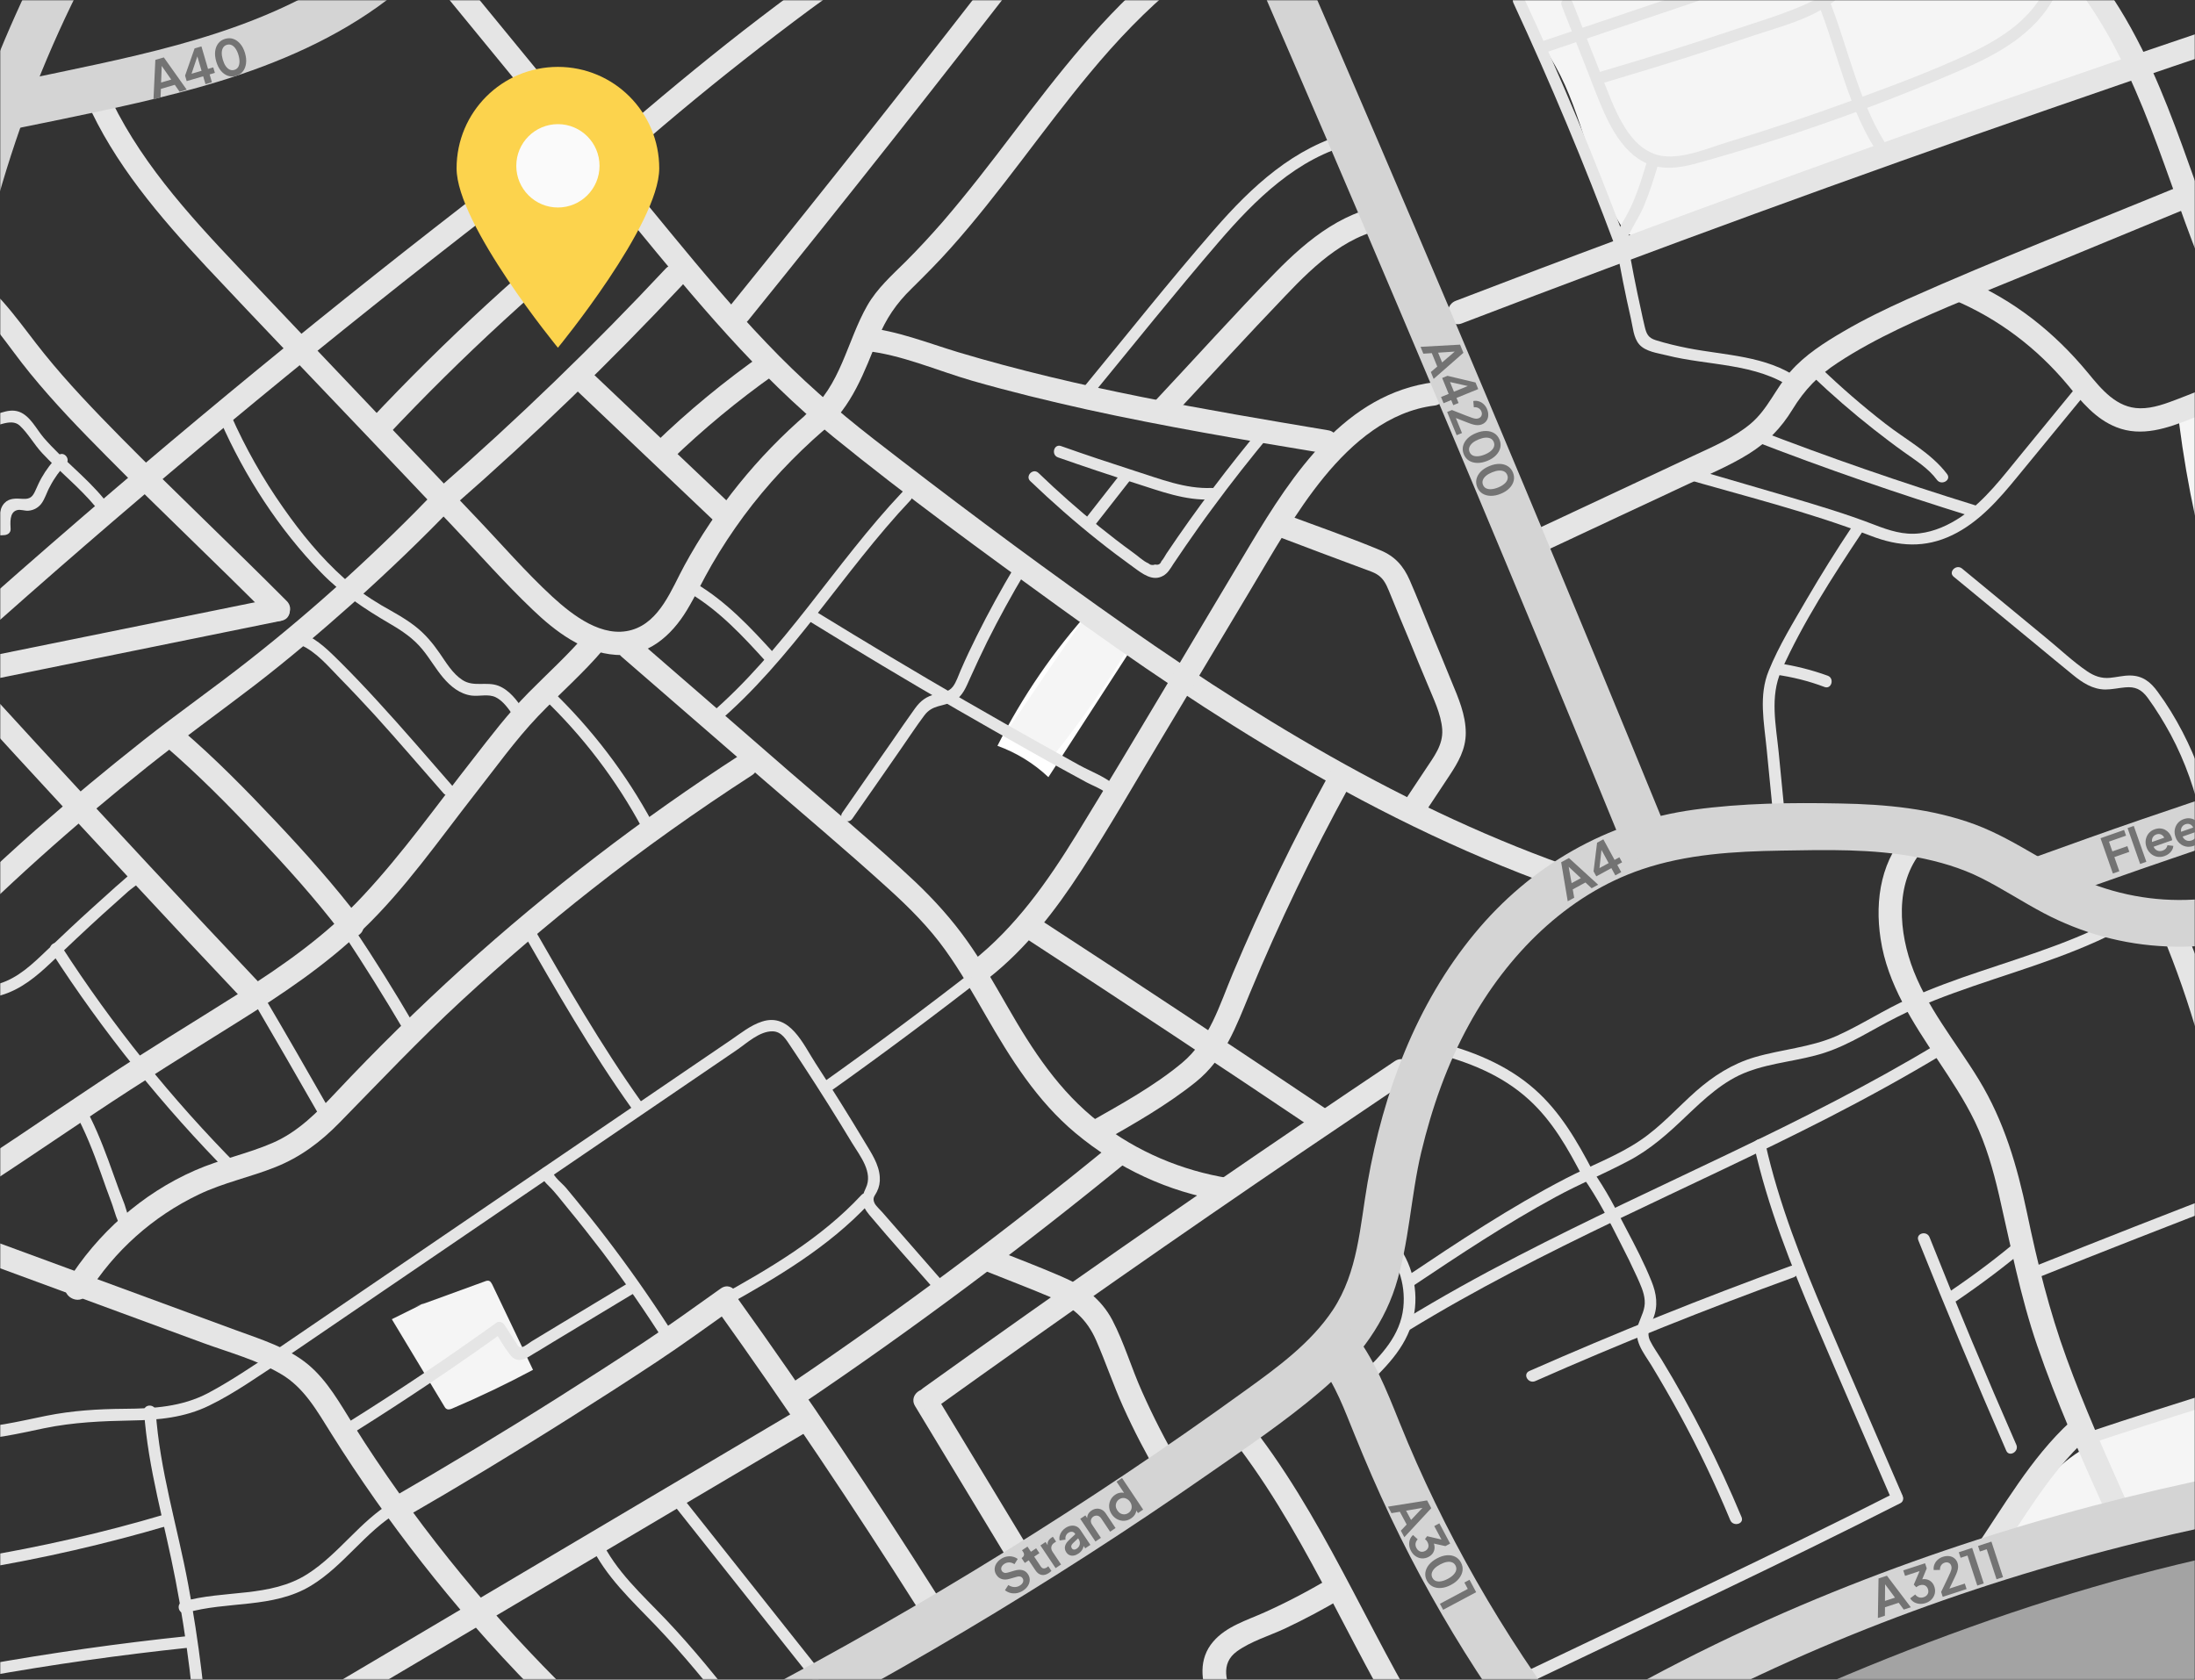 <svg width="874" height="669" viewBox="0 0 874 669" fill="none" xmlns="http://www.w3.org/2000/svg">
<rect x="0" y="0" width="874" height="669" fill="#333333" stroke="none"/>
<mask id="mask0_89_1623" style="mask-type:alpha" maskUnits="userSpaceOnUse" x="0" y="0" width="874" height="669">
<rect width="874" height="669" fill="#D9D9D9"/>
</mask>
<g mask="url(#mask0_89_1623)">
<path d="M434.331 242.83C419.618 259.12 407.073 277.427 397.16 297.053C404.672 299.768 411.642 304.035 417.45 309.542C428.214 292.942 438.9 276.341 449.664 259.741C450.439 258.5 451.291 257.026 450.749 255.63C450.439 254.854 449.742 254.388 449.045 253.845C444.321 250.432 439.597 247.097 434.874 243.683" fill="white"/>
<path d="M605.55 -1.754C607.099 8.641 614.223 17.174 619.334 26.327C630.408 45.953 633.041 69.69 644.889 88.928C645.819 90.479 646.826 91.953 648.297 93.039C653.176 96.763 660.145 93.893 665.643 91.1C689.572 79.231 715.514 72.172 740.992 64.26C779.634 52.314 817.58 38.196 855.448 24.155C849.098 20.897 844.916 14.536 842.205 7.942C839.495 1.349 838.024 -5.71 835.546 -12.382C834.694 -14.709 833.532 -17.191 831.519 -18.587C830.047 -19.673 828.189 -20.061 826.408 -20.449C804.492 -25.181 782.035 -26.888 759.655 -25.569C743.47 -24.638 727.363 -22.156 711.333 -19.596C677.027 -14.243 642.721 -8.891 608.415 -3.538" fill="#F5F5F5"/>
<path d="M431.311 246.865C421.244 261.294 411.332 275.8 401.497 290.383C407.615 293.797 413.733 297.132 419.773 300.545C430.459 287.203 440.294 273.085 449.045 258.346C442.927 254.7 437.197 250.279 432.163 245.236" fill="#F5F5F5"/>
<path d="M1117.66 577.32C1066.86 579.027 1015.98 580.966 965.644 588.258C915.928 595.472 867.683 609.668 818.432 619.442C815.179 620.063 811.772 620.761 808.442 620.14C805.112 619.52 801.937 617.425 801.008 614.167C798.22 604.16 817.038 586.164 824.085 580.811C836.243 571.658 851.188 567.158 865.825 562.814C908.416 550.17 951.085 537.526 994.142 526.743C1002.43 524.649 1011.8 522.787 1019.08 527.364C1025.27 531.242 1028.06 538.612 1030.23 545.516C1032.4 552.497 1034.41 559.944 1039.83 564.754C1045.25 569.563 1055.24 570.029 1058.73 563.59C1060.04 561.108 1060.2 558.238 1060.28 555.367C1060.59 544.74 1060.89 534.113 1061.28 523.485C1061.36 522.166 1061.44 520.615 1062.44 519.762C1063.99 518.521 1066.32 519.607 1068.25 519.296C1072.05 518.753 1072.98 513.866 1073.05 510.065C1073.44 488.965 1073.36 466.082 1060.66 449.326C1059.5 447.774 1058.26 445.602 1059.5 444.206C1060.04 443.508 1060.97 443.353 1061.82 443.12C1069.41 441.491 1077.16 440.25 1084.9 439.474C1088 439.164 1091.41 438.931 1093.96 440.715C1095.97 442.034 1097.14 444.284 1097.99 446.533C1106.27 467.4 1097.76 490.905 1098.22 513.401C1098.3 515.34 1098.38 517.435 1099.46 519.064C1102.09 523.33 1108.37 522.632 1113.32 521.623C1118.2 520.537 1124.7 520.46 1126.72 525.037C1127.49 526.743 1127.34 528.683 1127.18 530.544C1126.02 544.818 1124.47 559.091 1122.61 573.287C1122.46 574.295 1122.3 575.304 1121.68 576.079C1120.76 577.165 1119.13 577.243 1117.66 577.32Z" fill="#F5F5F5"/>
<path d="M880.306 157.348C924.137 144.394 971.917 134.697 1012.88 115.382C1014.12 114.761 1015.67 114.296 1016.91 114.916C1018.15 115.459 1018.77 116.855 1019.23 118.097C1037.66 163.942 1049.28 212.502 1059.27 261.14C1059.58 262.536 1059.81 264.01 1059.5 265.407C1058.96 267.423 1057.18 268.742 1055.47 269.906C1043.63 277.896 1029.76 282.24 1016.06 286.429C983.765 296.436 951.395 306.21 918.948 315.751C917.554 316.139 916.006 316.527 914.689 315.984C913.45 315.441 912.753 314.122 912.133 312.958C889.211 267.889 874.111 218.786 867.683 168.596C867.528 167.2 867.373 165.726 867.838 164.485C868.613 162.546 870.703 161.537 872.639 160.684C877.208 158.667 881.7 156.65 886.269 154.633" fill="#F5F5F5"/>
<path d="M165.152 520.543C174.444 517.13 183.737 513.794 193.03 510.381C193.572 510.148 194.191 509.993 194.733 510.148C195.353 510.381 195.663 511.002 195.973 511.545C201.393 522.87 206.814 534.273 212.235 545.599C201.781 551.184 191.094 556.304 180.175 560.958C179.478 561.269 178.549 561.579 177.852 561.191C177.387 560.958 177.077 560.493 176.845 560.027C169.875 548.469 162.983 536.988 156.014 525.43C160.428 523.258 164.764 521.086 169.178 518.914" fill="#F5F5F5"/>
<path d="M832.293 574.995C861.643 565.22 891.225 555.989 920.962 547.379C935.675 543.112 950.466 539.001 965.257 535.045C980.28 531.011 995.458 526.512 1010.71 523.331C1013.58 522.711 1015.9 522.866 1016.75 526.124C1017.3 528.218 1017.45 530.468 1017.76 532.562C1018.38 537.139 1019 541.716 1019.54 546.293C1020.78 555.446 1021.94 564.6 1023.18 573.753C1023.57 576.701 1028.22 576.701 1027.83 573.753C1026.67 565.143 1025.5 556.455 1024.42 547.844C1023.88 543.5 1023.26 539.234 1022.72 534.89C1022.25 531.321 1022.17 527.365 1021.01 523.952C1018.77 517.358 1012.96 518.056 1007.31 519.453C998.866 521.547 990.347 523.719 981.906 525.891C949.846 534.191 917.941 543.19 886.269 552.886C867.838 558.549 849.407 564.445 831.054 570.573C828.189 571.426 829.428 575.925 832.293 574.995Z" fill="#E5E5E5"/>
<path d="M602.608 1.196C617.321 32.923 630.873 65.27 643.109 98.084C644.115 100.876 648.607 99.635 647.6 96.842C635.21 63.641 621.58 30.983 606.635 -1.132C605.318 -3.847 601.369 -1.519 602.608 1.196Z" fill="#E5E5E5"/>
<path d="M621.813 2.199C625.297 11.12 628.859 20.041 632.344 28.962C635.21 36.254 637.842 43.778 641.637 50.682C644.657 56.112 648.684 61.387 654.182 64.335C660.997 67.981 668.431 67.05 675.633 65.033C711.333 55.181 746.723 42.615 780.719 27.953C795.355 21.67 810.3 13.447 818.044 -1.214C819.438 -3.851 815.411 -6.178 814.018 -3.541C807.435 8.948 795.122 16.318 782.654 22.058C767.631 28.962 752.066 34.702 736.5 40.365C720.393 46.261 704.208 51.613 687.791 56.655C679.892 59.06 670.599 63.171 662.236 62.163C655.421 61.31 650.465 56.345 646.98 50.76C642.799 44.089 640.243 36.486 637.3 29.195C633.583 19.808 629.866 10.422 626.227 1.036C625.22 -1.834 620.728 -0.593 621.813 2.199Z" fill="#E5E5E5"/>
<path d="M639.004 32.843C658.751 27.025 678.343 20.897 697.781 14.303C711.72 9.571 730.847 5.538 738.127 -8.969C739.443 -11.606 735.494 -14.011 734.1 -11.296C730.692 -4.469 724.265 -0.513 717.45 2.357C709.242 5.848 700.646 8.485 692.205 11.278C674.162 17.328 656.041 23.069 637.765 28.421C634.9 29.119 636.139 33.619 639.004 32.843Z" fill="#E5E5E5"/>
<path d="M723.491 0.185C731.932 21.129 735.881 44.323 749.123 63.096C750.827 65.501 754.854 63.173 753.15 60.769C740.14 42.306 736.268 19.578 727.982 -0.979C726.898 -3.772 722.406 -2.608 723.491 0.185Z" fill="#E5E5E5"/>
<path d="M656.118 63.253C654.182 69.691 652.246 76.285 649.381 82.413C647.058 87.533 643.263 92.11 642.334 97.772C641.869 100.72 646.361 101.961 646.826 99.014C647.832 93.041 652.169 87.766 654.492 82.258C656.893 76.518 658.751 70.545 660.532 64.494C661.462 61.624 656.97 60.383 656.118 63.253Z" fill="#E5E5E5"/>
<path d="M616.159 20.663C636.061 13.914 655.963 7.166 675.865 0.494C678.653 -0.436 677.492 -4.936 674.626 -4.005C654.724 2.744 634.822 9.493 614.92 16.164C612.055 17.172 613.294 21.672 616.159 20.663Z" fill="#E5E5E5"/>
<path d="M810.146 509.367C837.404 498.43 864.818 487.725 892.231 477.175C895.019 476.089 893.78 471.59 890.992 472.676C863.579 483.148 836.165 493.93 808.906 504.868C806.196 506.032 807.358 510.531 810.146 509.367Z" fill="#E5E5E5"/>
<path d="M545.535 550.563C554.285 542.263 562.184 533.342 563.423 520.853C564.507 509.993 560.48 498.978 552.659 491.298C550.491 489.204 547.238 492.462 549.407 494.556C556.376 501.383 559.784 511.079 558.777 520.776C557.615 531.946 549.949 539.858 542.282 547.228C540.036 549.322 543.366 552.58 545.535 550.563Z" fill="#E5E5E5"/>
<path d="M570.16 419.234C584.254 422.725 597.961 428.077 608.803 438.006C618.25 446.617 624.291 457.477 630.176 468.725C631.57 471.363 635.597 469.035 634.203 466.398C627.93 454.452 621.348 442.971 611.126 433.895C599.897 423.966 585.803 418.381 571.399 414.812C568.534 414.036 567.295 418.536 570.16 419.234Z" fill="#E5E5E5"/>
<path d="M562.416 512.319C581.079 499.83 599.742 487.418 619.489 476.713C628.937 471.593 638.927 467.404 648.452 462.362C657.202 457.785 664.327 451.347 671.451 444.52C678.808 437.539 686.32 430.402 695.922 426.834C705.834 423.11 716.521 422.567 726.511 419.309C736.733 415.974 745.716 409.923 755.318 405.114C765.076 400.149 775.375 396.348 785.675 392.78C807.745 385.178 830.435 378.817 850.646 366.793C853.202 365.241 850.879 361.208 848.323 362.759C829.583 373.852 808.752 380.058 788.308 386.962C778.782 390.142 769.412 393.555 760.274 397.667C750.285 402.088 741.147 408.217 731.235 412.638C720.858 417.215 709.474 417.913 698.633 421.094C689.727 423.731 682.215 428.541 675.246 434.669C667.889 441.185 661.307 448.709 653.098 454.217C643.96 460.423 633.196 464.301 623.361 469.421C601.368 480.824 580.692 494.555 560.093 508.363C557.615 509.992 559.938 514.025 562.416 512.319Z" fill="#E5E5E5"/>
<path d="M561.1 529.774C614.301 497.194 672.303 473.689 727.75 445.298C743.315 437.308 758.571 428.93 773.517 419.932C776.072 418.38 773.749 414.346 771.194 415.898C717.76 448.168 659.758 471.595 604.466 500.219C588.978 508.209 573.723 516.664 558.777 525.818C556.221 527.369 558.545 531.403 561.1 529.774Z" fill="#E5E5E5"/>
<path d="M698.478 456.541C703.898 480.666 713.036 503.627 722.639 526.356C732.783 550.248 743.238 574.063 753.46 597.878C754.621 600.593 758.648 598.266 757.487 595.551C747.419 572.124 737.197 548.774 727.208 525.348C717.528 502.619 708.313 479.502 702.892 455.3C702.272 452.43 697.781 453.671 698.478 456.541Z" fill="#E5E5E5"/>
<path d="M611.668 668.932C660.068 645.738 708.777 623.086 756.635 598.729C759.268 597.41 756.944 593.376 754.312 594.695C706.454 619.053 657.744 641.704 609.345 664.898C606.634 666.217 609.035 670.25 611.668 668.932Z" fill="#E5E5E5"/>
<path d="M611.281 550.097C645.122 535.126 679.428 521.395 714.198 508.751C716.986 507.743 715.747 503.243 712.959 504.252C677.801 517.051 643.108 531.014 608.958 546.063C606.17 547.304 608.493 551.261 611.281 550.097Z" fill="#E5E5E5"/>
<path d="M630.176 468.724C636.062 477.024 640.785 486.255 645.354 495.331C647.6 499.675 649.768 504.097 651.782 508.518C653.098 511.466 654.647 514.647 654.879 517.905C655.189 521.395 653.485 524.188 652.401 527.291C650.156 533.807 654.26 538.461 657.512 543.736C661.462 550.252 665.256 556.846 668.896 563.517C676.33 577.17 682.99 591.133 688.953 605.484C690.114 608.199 694.606 607.035 693.444 604.243C684.384 582.522 673.775 561.5 661.539 541.409C660.068 539.004 658.364 536.677 657.125 534.195C655.421 530.937 657.048 528.222 658.287 525.119C660.3 520.077 659.603 515.267 657.59 510.303C654.725 503.166 651.162 496.339 647.6 489.591C643.496 481.678 639.314 473.611 634.126 466.319C632.499 463.914 628.472 466.241 630.176 468.724Z" fill="#E5E5E5"/>
<path d="M804.493 493.077C795.664 500.601 786.372 507.583 776.769 514.099C774.291 515.728 776.614 519.839 779.092 518.132C789.005 511.384 798.607 504.169 807.745 496.412C810.068 494.395 806.738 491.137 804.493 493.077Z" fill="#E5E5E5"/>
<path d="M763.837 494.011C775.065 522.092 786.759 550.018 798.839 577.789C800.001 580.504 804.028 578.177 802.866 575.462C790.863 548.079 779.325 520.541 768.328 492.848C767.244 489.977 762.753 491.218 763.837 494.011Z" fill="#E5E5E5"/>
<path d="M111.951 541.872C152.374 514.334 192.875 486.718 233.376 459.102C253.433 445.449 273.412 431.797 293.469 418.144C297.418 415.429 302.452 410.697 307.563 410.775C311.28 410.775 313.138 414.265 314.92 416.903C316.623 419.385 318.249 421.945 319.953 424.505C326.613 434.667 333.04 444.906 339.313 455.301C342.488 460.498 347.754 466.937 344.734 473.22C342.643 477.564 342.953 479.969 346.05 483.77C354.956 494.398 364.326 504.715 373.464 515.187C375.4 517.437 378.73 514.179 376.716 511.929C368.275 502.232 359.757 492.536 351.316 482.839C350.387 481.753 348.838 480.435 348.219 479.193C347.212 477.021 348.373 476.323 349.148 474.694C350.077 472.832 350.464 470.893 350.309 468.799C350 463.679 346.902 459.18 344.347 454.913C337.997 444.286 331.414 433.814 324.677 423.419C319.798 415.894 314.455 403.25 303.381 406.896C298.812 408.37 294.94 411.55 291.068 414.188C285.493 417.989 279.994 421.712 274.419 425.513C263.732 432.805 253.123 440.019 242.436 447.311C221.528 461.507 200.696 475.78 179.788 489.976C156.323 505.956 132.937 521.936 109.472 537.916C107.149 539.545 109.472 543.578 111.951 541.872Z" fill="#E5E5E5"/>
<path d="M288.203 520.616C308.957 509.058 329.788 496.879 346.205 479.27C348.219 477.098 344.966 473.762 342.953 476.012C326.845 493.311 306.401 505.257 285.957 516.582C283.247 518.056 285.57 522.09 288.203 520.616Z" fill="#E5E5E5"/>
<path d="M329.865 435.215C351.161 420.088 372.147 404.418 392.746 388.361C395.07 386.499 391.817 383.241 389.494 385.103C369.205 400.928 348.528 416.364 327.542 431.258C325.142 432.887 327.387 436.921 329.865 435.215Z" fill="#E5E5E5"/>
<path d="M207.356 369.976C221.295 394.256 235.234 418.614 251.497 441.42C253.2 443.825 257.227 441.498 255.523 439.093C239.261 416.287 225.322 391.929 211.383 367.649C209.912 365.011 205.885 367.416 207.356 369.976Z" fill="#E5E5E5"/>
<path d="M215.41 467.632C215.952 469.881 216.959 470.812 218.507 472.364C221.14 474.924 223.386 478.026 225.787 480.897C230.588 486.715 235.234 492.61 239.803 498.583C248.786 510.529 257.305 522.863 265.281 535.508C266.907 538.067 270.934 535.663 269.308 533.18C261.564 520.924 253.355 508.978 244.682 497.42C240.5 491.834 236.241 486.327 231.827 480.974C229.736 478.337 227.568 475.777 225.399 473.139C223.851 471.278 220.443 468.795 219.901 466.391C219.204 463.443 214.79 464.684 215.41 467.632Z" fill="#E5E5E5"/>
<path d="M267.991 599.043C286.344 622.237 304.775 645.354 323.128 668.548C324.987 670.875 328.239 667.617 326.381 665.29C308.027 642.096 289.597 618.979 271.244 595.785C269.385 593.458 266.133 596.716 267.991 599.043Z" fill="#E5E5E5"/>
<path d="M235.234 615.41C241.197 627.976 251.497 637.44 260.944 647.292C272.173 659.005 282.395 671.65 292.462 684.372C294.321 686.699 297.573 683.363 295.715 681.114C285.88 668.857 276.045 656.523 265.203 645.12C255.678 635.113 245.147 625.804 239.184 613.083C237.945 610.29 233.995 612.695 235.234 615.41Z" fill="#E5E5E5"/>
<path d="M156.091 598.266C143.314 605.946 134.95 618.9 122.482 626.89C107.614 636.432 89.106 633.174 72.766 637.905C69.901 638.759 71.14 643.258 74.005 642.405C90.5 637.595 108.698 640.776 123.876 631.545C136.886 623.632 145.404 610.135 158.492 602.3C160.97 600.826 158.647 596.792 156.091 598.266Z" fill="#E5E5E5"/>
<path d="M-15.05 573.446C-3.976 573.679 6.788 571.119 17.552 568.87C29.245 566.465 40.551 565.999 52.477 565.767C63.086 565.612 73.54 564.603 83.221 559.871C93.83 554.751 103.587 547.537 113.499 541.254C116.055 539.625 113.654 535.591 111.176 537.22C101.806 543.193 92.591 549.709 82.756 554.907C72.379 560.337 61.15 561.035 49.689 561.112C39.08 561.19 28.858 561.81 18.404 563.905C7.33 566.155 -3.667 568.947 -15.05 568.714C-18.07 568.714 -18.07 573.369 -15.05 573.446Z" fill="#E5E5E5"/>
<path d="M57.356 562.119C58.904 584.925 65.642 607.033 69.901 629.374C74.392 652.723 77.258 676.305 78.729 700.042C78.884 702.99 83.53 703.068 83.375 700.042C81.981 676.926 79.194 653.887 74.934 631.08C70.675 608.119 63.551 585.468 62.002 562.041C61.847 559.093 57.201 559.093 57.356 562.119Z" fill="#E5E5E5"/>
<path d="M-8.081 624.877C17.165 620.688 42.1 614.947 66.648 607.733C69.514 606.88 68.275 602.381 65.409 603.234C40.861 610.526 15.925 616.189 -9.32 620.378C-12.262 620.921 -11.023 625.42 -8.081 624.877Z" fill="#E5E5E5"/>
<path d="M-24.498 398.055C-16.212 398.442 -7.694 398.83 0.36 396.426C8.336 394.098 14.532 388.901 20.417 383.316C27.077 376.955 33.814 370.594 40.629 364.388C44.036 361.285 47.521 358.182 51.006 355.079C53.484 352.907 58.595 350.037 59.059 346.546C59.214 345.538 58.982 344.452 57.975 343.909C56.736 343.211 55.884 343.288 54.645 343.909C54.026 344.219 53.406 345.228 53.484 345.926C53.484 346.081 53.484 346.236 53.561 346.314C53.948 349.262 58.595 349.262 58.208 346.314C58.208 346.159 58.208 346.003 58.13 345.926C57.743 346.624 57.356 347.245 56.968 347.943C57.123 347.865 57.356 347.788 57.511 347.71C56.736 347.71 55.962 347.71 55.187 347.71C55.342 347.788 55.497 347.865 55.652 347.943C55.265 347.089 54.955 346.159 54.568 345.305C54.413 346.624 52.012 348.02 51.006 348.874C49.379 350.348 47.676 351.821 46.05 353.218C42.952 356.01 39.854 358.803 36.757 361.596C30.562 367.181 24.521 372.921 18.481 378.661C12.905 384.014 7.252 389.444 -0.259 391.771C-8.081 394.176 -16.444 393.788 -24.498 393.4C-27.441 393.245 -27.441 397.899 -24.498 398.055Z" fill="#E5E5E5"/>
<path d="M20.34 378.971C41.016 411.008 64.945 440.796 91.739 467.869C93.83 469.963 97.16 466.705 94.991 464.611C68.43 437.848 44.733 408.371 24.289 376.644C22.74 374.084 18.713 376.411 20.34 378.971Z" fill="#E5E5E5"/>
<path d="M29.477 442.425C33.892 450.337 37.144 458.715 40.164 467.248C41.558 471.204 42.952 475.16 44.423 479.039C45.507 481.832 46.669 487.494 49.07 489.356C51.16 490.985 53.871 489.046 52.709 486.564C52.554 486.176 52.322 485.865 52.09 485.478C50.851 482.763 46.901 485.09 48.063 487.805C48.218 488.193 48.45 488.503 48.682 488.891C49.922 487.96 51.083 487.029 52.322 486.098C50.928 485.012 50.231 481.444 49.612 479.737C48.837 477.798 48.14 475.859 47.366 473.842C45.895 469.886 44.578 466.007 43.107 462.051C40.319 454.526 37.299 447.079 33.349 440.098C32.033 437.46 28.006 439.787 29.477 442.425Z" fill="#E5E5E5"/>
<path d="M87.789 167.744C97.547 189.853 111.021 210.72 127.903 228.096C136.034 236.474 145.172 242.524 155.239 248.42C160.04 251.212 164.687 254.315 168.249 258.737C171.192 262.305 173.438 266.339 176.458 269.907C179.4 273.398 183.117 276.423 187.764 277.044C190.939 277.432 194.501 276.268 197.444 277.742C200.464 279.294 202.555 282.396 204.413 285.112C206.117 287.594 210.144 285.267 208.44 282.784C205.885 278.983 202.942 274.95 198.528 273.165C193.727 271.304 188.616 273.786 184.124 270.838C180.175 268.278 177.619 263.857 174.986 260.056C172.198 256.022 169.178 252.454 165.306 249.428C161.125 246.17 156.401 243.688 151.832 241.05C146.566 237.947 141.61 234.457 137.041 230.345C127.826 222.123 119.849 212.349 112.802 202.264C104.671 190.706 97.702 178.372 91.971 165.417C90.577 162.702 86.55 165.029 87.789 167.744Z" fill="#E5E5E5"/>
<path d="M216.107 277.893C232.059 293.097 245.456 310.706 255.833 330.099C257.227 332.736 261.254 330.409 259.86 327.772C249.251 308.068 235.544 290.149 219.359 274.635C217.191 272.54 213.938 275.876 216.107 277.893Z" fill="#E5E5E5"/>
<path d="M285.338 288.131C315.462 262.532 335.596 227.779 362.545 199.233C364.636 197.061 361.306 193.725 359.292 195.975C332.343 224.521 312.209 259.274 282.085 284.95C279.839 286.812 283.092 290.07 285.338 288.131Z" fill="#E5E5E5"/>
<path d="M322.354 247.483C341.714 259.429 361.228 271.143 380.976 282.546C390.655 288.131 400.335 293.639 410.093 299.146C414.972 301.939 419.928 304.654 424.884 307.369C427.517 308.843 430.072 310.239 432.705 311.636C435.028 312.877 438.281 314.04 440.217 315.669C440.759 314.351 441.301 313.032 441.843 311.713C441.766 311.713 441.611 311.713 441.533 311.713C440.604 311.636 439.442 312.489 439.288 313.42C439.288 313.497 439.288 313.575 439.21 313.652C438.668 316.6 443.16 317.841 443.702 314.894C443.702 314.816 443.702 314.738 443.779 314.661C443.005 315.204 442.308 315.824 441.533 316.367C441.611 316.367 441.766 316.367 441.843 316.367C443.779 316.523 445.018 313.652 443.469 312.411C439.675 309.231 434.099 307.136 429.84 304.809C424.651 301.939 419.54 299.069 414.352 296.199C404.362 290.613 394.45 284.951 384.615 279.288C364.481 267.652 344.579 255.706 324.754 243.527C322.122 241.898 319.798 245.932 322.354 247.483Z" fill="#E5E5E5"/>
<path d="M404.207 225.378C398.787 234.454 393.676 243.762 388.952 253.226C386.706 257.726 384.538 262.302 382.524 266.957C381.595 269.051 380.821 271.611 379.427 273.473C377.723 275.722 375.013 275.877 372.457 276.498C368.895 277.351 366.494 279.135 364.326 282.161C361.074 286.66 357.976 291.237 354.801 295.814C348.296 305.122 341.791 314.431 335.364 323.74C333.66 326.222 337.687 328.549 339.391 326.067C345.895 316.758 352.4 307.449 358.828 298.141C361.848 293.797 364.791 289.297 368.043 284.953C371.296 280.609 375.322 281.54 379.736 279.291C383.376 277.351 384.693 273.55 386.319 269.982C388.487 265.172 390.733 260.363 393.056 255.631C397.78 246.167 402.891 236.859 408.312 227.783C409.783 225.145 405.756 222.818 404.207 225.378Z" fill="#E5E5E5"/>
<path d="M503.02 169.216C489.313 185.661 476.381 202.727 464.455 220.491C463.836 221.422 463.216 222.741 462.442 223.517C462.055 224.68 461.203 225.146 459.964 224.836C458.957 225.223 458.028 225.068 457.253 224.37C455.085 223.439 452.917 221.267 450.981 219.948C446.489 216.69 442.075 213.277 437.739 209.786C429.375 203.038 421.244 195.823 413.5 188.376C411.332 186.282 408.079 189.618 410.248 191.635C418.921 199.935 427.904 207.847 437.274 215.294C441.92 219.018 446.722 222.586 451.523 226.077C454.853 228.481 458.957 231.739 463.139 229.335C464.997 228.326 466.082 226.387 467.166 224.68C468.792 222.276 470.418 219.871 472.122 217.389C475.607 212.346 479.091 207.382 482.731 202.495C490.243 192.255 498.142 182.248 506.273 172.474C508.209 170.225 504.956 166.889 503.02 169.216Z" fill="#E5E5E5"/>
<path d="M482.421 194.346C471.967 194.811 461.823 190.7 451.988 187.597C442.153 184.417 432.318 181.159 422.483 177.668C419.618 176.659 418.456 181.159 421.244 182.167C431.466 185.735 441.766 189.226 452.143 192.484C461.9 195.587 471.967 199.466 482.344 198.923C485.442 198.845 485.442 194.191 482.421 194.346Z" fill="#E5E5E5"/>
<path d="M446.954 187.752C441.92 194.19 436.887 200.629 431.776 207.145C429.917 209.472 433.247 212.808 435.028 210.403C440.062 203.964 445.095 197.526 450.206 191.01C452.065 188.683 448.735 185.425 446.954 187.752Z" fill="#E5E5E5"/>
<path d="M537.636 52.857C515.411 58.442 498.297 74.422 483.66 91.255C465.54 112.044 448.425 133.687 430.924 154.942C429.066 157.269 432.318 160.527 434.177 158.2C451.136 137.566 467.863 116.621 485.287 96.375C499.845 79.464 516.572 62.863 538.797 57.278C541.74 56.658 540.579 52.158 537.636 52.857Z" fill="#E5E5E5"/>
<path d="M668.509 190.003C693.986 197.45 720.161 203.811 744.941 213.43C756.015 217.697 766.47 218.395 777.389 213.12C787.998 208 795.897 198.924 803.254 189.926C812.933 178.135 822.613 166.344 832.293 154.553C834.152 152.226 830.899 148.968 829.041 151.295C820.91 161.224 812.779 171.153 804.647 181.083C797.445 189.848 790.399 199.39 780.873 205.828C775.917 209.164 770.264 211.724 764.379 212.422C758.029 213.198 752.143 211.258 746.335 209.009C735.107 204.665 723.646 201.251 712.107 197.838C698.013 193.727 683.997 189.616 669.903 185.504C666.882 184.728 665.643 189.15 668.509 190.003Z" fill="#E5E5E5"/>
<path d="M777.931 229.72C788.695 238.563 799.381 247.406 810.146 256.249C815.257 260.438 820.29 264.705 825.401 268.816C829.196 271.919 833.222 274.556 838.256 274.634C840.889 274.634 843.522 274.013 846.155 273.781C850.182 273.393 852.66 274.556 855.138 277.892C858.545 282.546 861.565 287.511 864.353 292.631C870.161 303.491 874.188 315.127 876.744 327.15C877.363 330.098 881.855 328.857 881.235 325.909C878.757 313.886 874.653 302.327 869 291.467C866.134 285.96 862.882 280.607 859.165 275.565C856.299 271.609 853.124 269.049 848.013 269.049C845.38 269.049 842.748 269.747 840.115 269.98C836.707 270.29 833.919 269.281 831.132 267.42C825.324 263.464 820.058 258.421 814.637 254C803.486 244.846 792.412 235.615 781.261 226.461C778.937 224.522 775.607 227.858 777.931 229.72Z" fill="#E5E5E5"/>
<path d="M737.275 210.016C731.08 219.325 725.117 228.866 719.464 238.563C714.12 247.794 708.312 257.18 704.286 267.11C700.181 277.039 702.427 287.821 703.434 298.216C704.595 309.774 705.679 321.41 706.841 332.969C707.151 335.916 711.797 335.916 711.487 332.969C710.403 321.876 709.319 310.783 708.235 299.69C707.151 288.83 704.673 277.504 709.242 267.187C717.837 248.027 729.608 229.797 741.224 212.343C742.928 209.861 738.901 207.534 737.275 210.016Z" fill="#E5E5E5"/>
<path d="M706.841 268.665C713.578 269.596 720.161 271.225 726.511 273.63C729.299 274.639 730.538 270.139 727.75 269.131C721.322 266.804 714.817 265.175 708.08 264.166C705.138 263.778 703.898 268.278 706.841 268.665Z" fill="#E5E5E5"/>
<path d="M643.496 97.383C645.199 107.234 647.135 117.086 649.381 126.86C650.155 130.118 650.388 134.54 652.711 137.177C655.189 140.047 660.145 140.668 663.63 141.521C680.125 145.71 699.484 144.547 713.888 154.786C716.366 156.493 718.689 152.459 716.211 150.752C703.279 141.599 686.939 141.599 671.993 138.651C667.734 137.798 663.398 136.789 659.216 135.471C656.273 134.54 655.576 132.988 654.879 130.041C654.337 127.869 653.873 125.619 653.408 123.447C651.394 114.371 649.613 105.295 648.065 96.141C647.445 93.271 642.954 94.513 643.496 97.383Z" fill="#E5E5E5"/>
<path d="M721.477 149.665C729.376 157.189 737.585 164.326 746.18 171.075C750.052 174.1 754.002 177.125 758.029 179.996C762.675 183.331 767.786 186.434 771.271 191.166C773.052 193.493 777.079 191.244 775.298 188.839C768.948 180.383 758.803 175.108 750.595 168.67C741.612 161.688 733.016 154.241 724.807 146.329C722.561 144.312 719.232 147.57 721.477 149.665Z" fill="#E5E5E5"/>
<path d="M698.245 175.577C726.898 186.67 755.86 196.677 785.21 205.753C788.075 206.606 789.314 202.107 786.449 201.254C757.099 192.178 728.137 182.171 699.484 171.078C696.697 170.07 695.458 174.569 698.245 175.577Z" fill="#E5E5E5"/>
<path d="M101.419 399.763C109.705 413.959 117.991 428.232 126.122 442.505C127.593 445.143 131.62 442.738 130.149 440.178C122.018 425.905 113.809 411.631 105.446 397.436C103.897 394.798 99.87 397.125 101.419 399.763Z" fill="#E5E5E5"/>
<path d="M136.963 372.224C145.172 384.636 153.071 397.28 160.66 410.157C162.209 412.717 166.158 410.39 164.687 407.83C157.175 394.953 149.276 382.309 140.99 369.897C139.364 367.415 135.337 369.742 136.963 372.224Z" fill="#E5E5E5"/>
<path d="M-6.454 170.378C-1.963 170.688 4.155 166.111 7.872 169.524C11.202 172.627 13.602 177.049 16.777 180.462C23.669 187.831 31.646 194.115 38.073 201.872C40.009 204.199 43.262 200.864 41.326 198.614C34.046 189.771 24.831 182.944 17.397 174.334C14.532 170.998 12.054 165.646 7.64 164.017C2.683 162.233 -1.653 166.111 -6.532 165.723C-9.397 165.491 -9.397 170.145 -6.454 170.378Z" fill="#E5E5E5"/>
<path d="M-9.01 210.947C-5.525 212.731 -1.963 213.507 1.909 213.119C3.148 212.964 4.232 212.188 4.232 210.792C4.155 208.465 3.613 204.043 6.788 203.19C8.027 202.802 9.808 203.5 11.202 203.422C13.293 203.267 15.074 202.336 16.39 200.707C17.939 198.691 18.636 195.976 19.875 193.803C21.579 190.468 23.747 187.52 26.302 184.805C28.316 182.633 25.063 179.297 23.05 181.547C20.572 184.262 18.326 187.132 16.545 190.313C15.616 191.942 14.919 193.571 14.145 195.277C12.983 197.915 11.976 198.846 9.111 198.691C6.478 198.535 3.768 198.303 1.832 200.32C-0.646 202.802 -0.337 207.534 -0.259 210.792C0.515 210.016 1.29 209.24 2.064 208.465C-1.034 208.775 -3.744 208.387 -6.532 206.913C-9.242 205.517 -11.643 209.551 -9.01 210.947Z" fill="#E5E5E5"/>
<path d="M119.617 256.873C125.89 259.511 130.846 265.561 135.492 270.293C140.139 275.025 144.708 279.912 149.199 284.799C158.492 295.039 167.475 305.589 176.613 315.983C178.549 318.233 181.879 314.975 179.865 312.725C170.108 301.555 160.505 290.307 150.438 279.369C145.637 274.094 140.681 268.897 135.647 263.855C131.156 259.433 126.742 254.856 120.856 252.374C118.068 251.211 116.907 255.71 119.617 256.873Z" fill="#E5E5E5"/>
<path d="M274.651 236.238C286.577 243.375 295.947 253.537 305.162 263.699C307.176 265.948 310.428 262.613 308.415 260.441C298.89 249.968 289.21 239.574 276.897 232.282C274.419 230.73 272.096 234.687 274.651 236.238Z" fill="#E5E5E5"/>
<path d="M-5.99 667.773C20.804 662.963 47.753 659.162 74.857 656.292C77.8 655.982 77.8 651.328 74.857 651.638C47.366 654.508 20.03 658.387 -7.229 663.274C-10.094 663.817 -8.855 668.316 -5.99 667.773Z" fill="#E5E5E5"/>
<path d="M141.223 570.341C161.202 557.775 180.872 544.665 199.999 530.857C198.915 530.547 197.908 530.314 196.824 530.004C198.76 532.951 200.541 536.287 202.71 539.08C203.716 540.398 204.568 541.407 206.349 541.64C208.518 541.872 210.376 540.476 212.157 539.39C214.868 537.761 217.656 536.132 220.366 534.425C230.975 527.987 241.662 521.626 252.271 515.187C254.827 513.636 252.503 509.602 249.948 511.154C241.352 516.351 232.756 521.548 224.083 526.746C219.979 529.228 215.874 531.71 211.77 534.193C210.996 534.658 208.75 536.442 207.898 536.52C206.349 536.753 206.349 536.132 205.498 534.813C203.949 532.408 202.4 530.081 200.851 527.677C200.232 526.668 198.76 526.048 197.676 526.823C178.471 540.631 158.879 553.818 138.9 566.308C136.344 567.859 138.667 571.893 141.223 570.341Z" fill="#E5E5E5"/>
<path d="M-11.256 256.946C48.14 203.809 109.24 152.611 171.889 103.43C189.468 89.622 207.201 75.97 225.09 62.472C229.814 58.904 225.167 50.836 220.366 54.404C156.478 102.655 94.139 152.999 33.504 205.283C16.235 220.177 -0.879 235.148 -17.838 250.352C-22.252 254.386 -15.67 260.902 -11.256 256.946Z" fill="#E5E5E5"/>
<path d="M173.592 -6.568C199.767 25.392 226.019 57.352 252.194 89.312C276.819 119.332 301.445 149.275 331.647 173.866C360.841 197.603 391.43 219.866 421.864 241.897C452.065 263.772 482.886 284.794 515.101 303.567C550.8 324.434 588.126 342.508 627.233 355.851C632.886 357.79 635.365 348.792 629.711 346.852C560.016 323.038 496.903 284.019 437.197 241.431C406.995 219.944 377.258 197.681 347.986 174.952C332.808 163.161 318.482 150.594 305.24 136.631C291.997 122.823 279.685 108.084 267.527 93.346C238.332 57.895 209.292 22.289 180.097 -13.239C176.38 -17.816 169.875 -11.222 173.592 -6.568Z" fill="#E5E5E5"/>
<path d="M-19.929 107.075C-8.933 155.48 -16.754 204.351 -26.124 252.213C-27.286 258.031 -18.303 260.591 -17.141 254.695C-7.384 205.049 0.515 154.704 -10.946 104.593C-12.262 98.775 -21.245 101.257 -19.929 107.075Z" fill="#E5E5E5"/>
<path d="M-15.128 117.393C-4.054 125.694 3.225 138.028 11.899 148.578C21.424 160.291 31.878 171.074 42.487 181.779C63.938 203.499 86.163 224.366 107.614 246.008C111.873 250.275 118.378 243.681 114.196 239.415C92.358 217.462 69.823 196.207 48.063 174.176C37.531 163.471 27.077 152.611 17.629 140.898C8.724 129.883 1.135 117.936 -10.326 109.403C-15.205 105.758 -19.852 113.825 -15.128 117.393Z" fill="#E5E5E5"/>
<path d="M-5.912 271.216C33.427 263.226 72.766 255.236 112.028 247.247C117.913 246.083 115.435 237.085 109.55 238.248C70.211 246.238 30.871 254.228 -8.39 262.218C-14.198 263.459 -11.72 272.38 -5.912 271.216Z" fill="#E5E5E5"/>
<path d="M-26.047 269.899C-33.403 320.942 -32.629 372.993 -29.222 424.346C-25.35 481.982 -20.703 539.541 -16.367 597.177C-13.889 630.145 -11.488 663.113 -9.01 696.004C-8.545 701.977 0.747 701.977 0.283 696.004C-4.054 638.058 -8.313 580.189 -12.65 522.242C-16.677 467.941 -22.097 413.641 -22.252 359.185C-22.33 330.25 -21.168 301.083 -17.064 272.381C-16.677 269.899 -17.683 267.417 -20.316 266.641C-22.485 266.02 -25.66 267.417 -26.047 269.899Z" fill="#E5E5E5"/>
<path d="M-25.117 380.902C1.135 353.907 29.323 328.773 58.75 305.346C72.766 294.176 87.247 283.781 101.419 272.921C114.816 262.604 127.671 251.666 140.294 240.418C154.31 227.852 167.939 214.819 180.949 201.244C185.131 196.9 178.549 190.307 174.367 194.651C150.98 219.008 125.812 242.047 99.251 262.914C85.466 273.774 71.063 283.859 57.278 294.719C42.642 306.277 28.316 318.146 14.299 330.48C-1.576 344.52 -16.986 359.104 -31.7 374.308C-35.804 378.652 -29.299 385.246 -25.117 380.902Z" fill="#E5E5E5"/>
<path d="M34.356 39.975C45.43 65.186 63.551 86.286 82.136 106.222C103.665 129.183 125.502 151.912 147.186 174.718C158.182 186.277 169.178 197.913 180.175 209.471C190.784 220.641 201.006 232.277 212.157 242.905C221.14 251.515 232.292 259.97 245.147 260.824C257.769 261.677 267.294 253.299 273.489 243.06C277.052 237.164 279.994 230.803 283.479 224.83C287.351 218.159 291.533 211.798 296.102 205.592C305.395 193.025 316.159 181.622 327.929 171.383C332.498 167.427 325.839 160.91 321.347 164.789C301.6 181.777 284.95 202.412 272.483 225.296C267.449 234.527 262.803 247.636 251.574 250.894C239.881 254.308 228.032 245.077 219.979 237.707C209.215 227.778 199.457 216.452 189.313 205.825C178.858 194.81 168.404 183.794 157.872 172.779C136.886 150.671 115.9 128.64 94.991 106.532C74.625 85.045 54.336 62.781 42.255 35.398C39.932 29.813 31.956 34.545 34.356 39.975Z" fill="#E5E5E5"/>
<path d="M327.929 171.305C339.081 162.384 344.347 147.723 349.535 134.846C352.788 126.933 356.814 120.96 362.932 114.987C368.275 109.712 373.619 104.36 378.575 98.775C398.322 76.666 414.972 51.921 433.944 29.115C444.631 16.238 456.169 4.059 469.179 -6.569C473.826 -10.37 467.166 -16.886 462.597 -13.162C439.52 5.765 421.322 29.58 403.356 53.162C394.295 65.108 385.157 76.977 375.4 88.302C370.676 93.732 365.72 99.085 360.609 104.205C355.111 109.635 349.225 114.91 345.353 121.658C337.222 135.854 334.744 153.929 321.347 164.711C316.701 168.435 323.283 175.028 327.929 171.305Z" fill="#E5E5E5"/>
<path d="M297.96 127.553C336.603 79.769 374.703 31.596 412.261 -17.119C413.81 -19.136 414.197 -21.774 412.261 -23.713C410.712 -25.342 407.228 -25.73 405.679 -23.713C368.121 25.003 330.02 73.175 291.378 120.96C287.584 125.614 294.166 132.208 297.96 127.553Z" fill="#E5E5E5"/>
<path d="M245.069 66.586C261.719 51.847 278.755 37.574 296.257 23.843C304.93 17.017 313.758 10.268 322.664 3.675C330.795 -2.298 339.39 -7.961 345.818 -15.874C349.535 -20.45 343.03 -27.122 339.236 -22.467C332.653 -14.4 323.825 -8.815 315.617 -2.686C306.866 3.83 298.193 10.423 289.674 17.172C272.173 31.058 255.136 45.331 238.487 60.07C233.995 64.026 240.578 70.542 245.069 66.586Z" fill="#E5E5E5"/>
<path d="M153.768 174.02C183.814 141.982 216.339 112.117 250.8 84.889C255.523 81.166 248.864 74.65 244.217 78.295C209.757 105.523 177.232 135.389 147.186 167.426C143.081 171.77 149.664 178.364 153.768 174.02Z" fill="#E5E5E5"/>
<path d="M180.949 201.249C212.622 173.555 242.901 144.311 271.631 113.592C275.735 109.248 269.153 102.654 265.049 106.998C236.319 137.717 206.04 166.962 174.367 194.655C169.875 198.611 176.458 205.205 180.949 201.249Z" fill="#E5E5E5"/>
<path d="M226.871 152.921C246.773 171.771 266.597 190.698 286.499 209.549C290.836 213.66 297.418 207.066 293.082 202.955C273.18 184.105 253.355 165.177 233.453 146.327C229.117 142.216 222.534 148.809 226.871 152.921Z" fill="#E5E5E5"/>
<path d="M267.062 183.409C279.994 170.92 293.856 159.439 308.57 149.045C313.448 145.631 308.802 137.564 303.846 140.977C288.513 151.76 273.954 163.706 260.48 176.815C256.143 181.004 262.725 187.598 267.062 183.409Z" fill="#E5E5E5"/>
<path d="M233.608 252.138C226.484 260.594 218.198 268.041 210.454 275.875C202.245 284.176 195.276 293.407 188.151 302.56C173.902 320.712 160.35 339.873 144.553 356.783C130.226 372.22 113.035 384.399 95.301 395.57C76.561 407.438 57.588 418.841 39.157 431.175C18.094 445.138 -2.66 459.567 -23.956 473.065C-22.407 475.78 -20.858 478.417 -19.232 481.132C-16.212 479.193 -12.959 477.098 -10.481 474.383C-9.862 473.685 -9.242 472.909 -8.7 472.134C-7.771 470.737 -8.932 472.444 -9.552 472.754C-4.286 469.884 -9.01 461.894 -14.276 464.687C-15.36 465.307 -16.522 467.169 -16.754 467.479C-18.07 469.031 -21.633 471.591 -23.956 473.065C-28.989 476.323 -24.343 484.312 -19.232 481.132C0.051 468.876 18.946 455.921 37.996 443.199C56.581 430.788 75.477 419.074 94.449 407.206C112.106 396.19 129.529 384.554 144.553 370.126C161.28 354.068 174.832 334.52 189.08 316.291C197.289 305.896 205.033 294.958 214.171 285.339C222.767 276.341 232.214 268.196 240.268 258.654C243.985 254.155 237.48 247.562 233.608 252.138Z" fill="#E5E5E5"/>
<path d="M65.797 297.207C78.652 308.3 90.655 320.402 102.348 332.813C113.964 345.147 125.503 357.869 135.802 371.444C139.364 376.176 147.418 371.522 143.856 366.712C133.324 352.827 121.708 339.795 109.782 327.15C97.857 314.506 85.621 302.017 72.379 290.691C67.81 286.735 61.228 293.329 65.797 297.207Z" fill="#E5E5E5"/>
<path d="M-15.902 276.645C13.912 309.381 44.036 341.883 74.237 374.231C82.369 382.919 90.5 391.53 98.631 400.14C102.735 404.484 109.318 397.891 105.213 393.547C74.78 361.354 44.656 328.929 14.687 296.348C6.633 287.583 -1.343 278.817 -9.397 270.051C-13.424 265.63 -19.929 272.223 -15.902 276.645Z" fill="#E5E5E5"/>
<path d="M-20.316 497.65C2.374 506.028 25.063 514.328 47.753 522.706C58.827 526.818 69.978 530.851 81.052 534.963C91.274 538.686 102.425 541.712 111.796 547.219C121.166 552.649 126.354 562.191 131.93 571.034C137.506 579.955 143.314 588.643 149.354 597.253C161.434 614.397 174.289 630.842 188.074 646.667C203.949 664.896 220.908 682.118 238.874 698.33C243.288 702.364 249.87 695.77 245.456 691.737C213.241 662.647 184.124 630.144 158.956 594.771C152.606 585.85 146.489 576.774 140.681 567.466C135.415 559.088 130.459 550.012 122.792 543.573C114.429 536.592 103.665 533.411 93.597 529.688C81.981 525.421 70.443 521.155 58.827 516.888C33.272 507.502 7.639 498.038 -17.916 488.652C-23.491 486.635 -25.892 495.633 -20.316 497.65Z" fill="#E5E5E5"/>
<path d="M110.479 695.078C165.694 662.42 220.831 629.685 276.045 597.027C291.92 587.64 307.795 578.254 323.67 568.868C328.781 565.842 324.135 557.775 318.946 560.8C263.732 593.458 208.595 626.194 153.381 658.852C137.506 668.238 121.631 677.624 105.755 687.011C100.644 690.113 105.368 698.181 110.479 695.078Z" fill="#E5E5E5"/>
<path d="M160.041 605.092C182.653 592.06 205.033 578.562 227.103 564.599C238.642 557.307 250.103 549.938 261.486 542.413C271.786 535.587 281.698 528.373 291.765 521.236C296.644 517.823 291.997 509.755 287.041 513.168C276.974 520.305 267.062 527.519 256.763 534.346C245.379 541.87 233.918 549.24 222.379 556.531C200.309 570.494 177.929 583.992 155.317 597.024C150.206 599.972 154.852 608.039 160.041 605.092Z" fill="#E5E5E5"/>
<path d="M285.415 521.544C313.138 560.33 339.7 599.969 365.255 640.307C368.43 645.349 376.484 640.695 373.309 635.575C347.754 595.237 321.27 555.598 293.469 516.812C289.984 512.002 281.93 516.657 285.415 521.544Z" fill="#E5E5E5"/>
<path d="M364.404 560.099C376.871 580.733 389.339 601.367 401.884 622.079C404.982 627.199 413.036 622.544 409.938 617.347C397.47 596.713 385.002 576.079 372.457 555.367C369.282 550.325 361.229 554.979 364.404 560.099Z" fill="#E5E5E5"/>
<path d="M372.38 560.874C420.625 526.277 469.334 492.222 518.431 458.866C532.292 449.48 546.154 440.094 560.093 430.707C565.049 427.372 560.403 419.304 555.369 422.64C506.04 455.686 457.099 489.352 408.621 523.639C394.915 533.336 381.285 543.032 367.656 552.806C362.855 556.297 367.501 564.365 372.38 560.874Z" fill="#E5E5E5"/>
<path d="M319.489 559.09C364.404 528.76 407.77 496.257 449.742 461.892C454.388 458.091 447.729 451.575 443.16 455.299C401.807 489.198 359.138 521.158 314.842 551.1C309.886 554.436 314.532 562.504 319.489 559.09Z" fill="#E5E5E5"/>
<path d="M247.547 261.601C265.668 277.348 283.789 293.095 301.987 308.842C319.334 323.891 336.99 338.708 353.949 354.145C362.158 361.592 369.979 369.426 376.407 378.425C382.369 386.725 387.403 395.646 392.514 404.489C402.426 421.71 412.881 438.466 428.291 451.343C445.018 465.306 465.23 474.77 486.758 478.26C492.643 479.191 495.121 470.27 489.236 469.262C470.496 466.237 452.762 458.712 437.739 447.076C421.786 434.742 411.099 418.297 401.187 400.998C396.076 392.155 391.12 383.234 385.157 374.856C379.117 366.323 372.147 358.566 364.558 351.352C348.373 336.07 331.104 321.874 314.3 307.291C294.243 289.837 274.186 272.383 254.13 255.007C249.638 251.051 243.056 257.644 247.547 261.601Z" fill="#E5E5E5"/>
<path d="M393.521 389.674C408.467 377.961 420.16 362.756 430.459 346.932C441.766 329.555 452.065 311.481 462.752 293.717C474.213 274.557 485.751 255.396 497.212 236.158C506.66 220.411 515.643 204.121 527.336 189.847C538.565 176.195 553.046 163.783 571.167 161.534C577.053 160.835 577.13 151.527 571.167 152.225C535.777 156.646 514.714 188.761 497.832 216.92C474.755 255.396 452.143 294.105 428.678 332.348C417.14 351.121 404.362 369.35 386.861 383.08C382.215 386.804 388.874 393.32 393.521 389.674Z" fill="#E5E5E5"/>
<path d="M344.501 139.737C359.06 141.288 372.999 147.572 386.938 151.605C402.039 155.949 417.372 159.673 432.705 163.086C463.758 169.912 495.044 175.187 526.407 180.385C532.292 181.393 534.77 172.395 528.885 171.386C479.401 163.086 429.685 154.708 381.518 140.28C369.205 136.556 357.356 131.747 344.501 130.428C338.539 129.808 338.616 139.116 344.501 139.737Z" fill="#E5E5E5"/>
<path d="M508.518 213.584C519.979 217.928 531.441 222.272 542.979 226.538C545.225 227.392 547.78 228.09 549.561 229.719C551.73 231.581 552.736 234.683 553.821 237.243C556.221 243.139 558.622 249.034 561.1 254.852C563.5 260.748 565.901 266.643 568.379 272.461C570.702 278.201 573.8 284.252 574.265 290.536C574.652 296.819 570.857 301.473 567.605 306.438C564.662 310.937 561.642 315.359 558.699 319.858C555.369 324.9 563.423 329.554 566.753 324.59C570.238 319.392 573.645 314.118 577.13 308.92C580.615 303.645 583.635 298.448 583.635 291.932C583.635 284.718 580.692 277.969 577.982 271.453C575.194 264.626 572.406 257.8 569.541 250.974C566.83 244.38 564.197 237.709 561.332 231.115C558.854 225.452 555.447 221.574 549.639 219.169C537.016 213.894 523.929 209.395 511.074 204.585C505.421 202.491 502.943 211.489 508.518 213.584Z" fill="#E5E5E5"/>
<path d="M760.894 330.096C749.046 341.577 746.413 358.255 748.813 373.925C751.524 392.077 761.823 407.436 771.735 422.408C776.924 430.242 782.19 438.155 786.294 446.61C790.786 455.919 793.651 466.003 795.974 476.01C800.62 496.179 804.415 516.27 811.152 535.896C818.896 558.47 828.576 580.267 838.333 601.988C840.734 607.418 848.788 602.686 846.387 597.256C838.101 578.716 829.815 560.099 822.846 540.938C815.953 522.011 811.23 502.85 807.125 483.147C803.176 464.374 797.987 446.533 787.92 430.01C778.705 414.883 766.702 400.687 760.894 383.777C755.551 368.185 754.854 348.791 767.554 336.457C771.735 332.501 765.23 325.985 760.894 330.096Z" fill="#E5E5E5"/>
<path d="M862.882 376.869C874.188 405.028 881.467 434.118 887.508 463.828C893.238 492.064 899.356 520.533 912.83 546.21C915.618 551.485 923.672 546.83 920.884 541.478C907.564 516.112 901.911 487.798 896.181 459.949C890.218 430.705 882.939 402.08 871.787 374.309C869.619 368.957 860.636 371.362 862.882 376.869Z" fill="#E5E5E5"/>
<path d="M824.394 566.224C808.519 580.807 797.678 600.278 785.597 617.887C782.19 622.851 790.243 627.506 793.651 622.619C805.344 605.63 815.721 586.935 830.977 572.895C835.391 568.783 828.808 562.19 824.394 566.224Z" fill="#E5E5E5"/>
<path d="M582.086 128.796C659.448 99.163 737.275 70.694 815.566 43.544C837.637 35.864 859.784 28.262 881.932 20.815C887.585 18.875 885.185 9.955 879.454 11.816C800.93 38.269 722.871 66.04 645.277 94.974C623.361 103.119 601.523 111.419 579.685 119.797C574.11 121.969 576.511 130.968 582.086 128.796Z" fill="#E5E5E5"/>
<path d="M830.822 0.259C855.68 36.097 864.353 79.46 882.164 118.712C887.275 129.882 893.161 140.665 900.208 150.749C903.615 155.636 911.669 150.982 908.261 146.017C883.248 110.256 874.575 66.893 856.764 27.642C851.653 16.471 845.845 5.611 838.798 -4.473C835.468 -9.283 827.414 -4.629 830.822 0.259Z" fill="#E5E5E5"/>
<path d="M616.857 218.699C635.287 210.088 653.718 201.4 672.226 192.79C680.279 188.989 688.72 185.498 696.31 180.766C703.666 176.189 709.242 170.449 713.733 163.079C718.535 155.245 724.033 149.504 731.777 144.462C739.443 139.42 747.574 135.076 755.783 131.12C773.362 122.664 791.715 115.683 809.681 108.236C830.202 99.78 850.801 91.247 871.323 82.792C876.744 80.542 874.42 71.544 868.845 73.794C832.371 88.843 795.432 103.116 759.423 119.173C750.827 123.052 742.309 127.163 734.1 131.973C726.511 136.395 718.689 141.359 712.882 148.03C707.074 154.624 703.899 163.002 697.084 168.742C690.424 174.327 682.216 177.818 674.394 181.464C653.64 191.161 632.887 200.935 612.133 210.631C606.789 213.191 611.513 221.181 616.857 218.699Z" fill="#E5E5E5"/>
<path d="M777.853 119.406C795.664 126.931 810.92 138.489 823.31 153.305C828.808 159.977 834.384 166.881 842.67 170.139C852.737 174.172 863.114 170.527 872.639 166.725C913.45 150.358 954.957 135.774 997.162 123.363C1021.32 116.226 1045.72 109.787 1070.26 104.047C1076.07 102.651 1073.59 93.73 1067.79 95.049C1025.74 104.978 984.075 116.846 943.109 130.732C922.743 137.636 902.531 145.005 882.551 152.84C877.518 154.779 872.562 156.874 867.451 158.813C862.572 160.675 857.384 162.692 852.118 162.614C842.825 162.537 836.785 155.09 831.364 148.496C818.044 132.361 801.859 119.484 782.577 111.339C780.254 110.33 777.621 110.641 776.227 113.045C775.065 114.985 775.53 118.398 777.853 119.406Z" fill="#E5E5E5"/>
<path d="M34.743 515.492C45.43 498.271 60.918 484.463 79.116 475.775C88.951 471.043 99.638 468.871 109.705 464.837C119.617 460.881 127.671 454.83 135.105 447.228C151.212 430.783 166.933 414.105 183.892 398.435C200.619 382.998 217.888 368.182 235.776 354.141C256.298 338.006 277.516 322.957 299.432 308.761C304.465 305.503 299.819 297.436 294.708 300.694C255.601 325.983 218.507 354.452 183.969 385.713C166.623 401.46 149.896 417.906 133.866 434.972C126.354 442.962 118.765 450.797 108.543 455.218C98.553 459.562 87.712 461.734 77.645 466.156C56.581 475.387 38.77 491.212 26.612 510.76C23.515 515.88 31.568 520.612 34.743 515.492Z" fill="#E5E5E5"/>
<path d="M392.824 506.419C401.265 509.832 409.783 513.013 418.147 516.581C426.82 520.304 432.705 525.191 436.5 533.957C440.294 542.645 443.314 551.644 447.186 560.254C451.446 569.718 456.247 578.949 461.513 587.948C464.533 593.145 472.587 588.413 469.566 583.216C464.068 573.829 459.112 564.133 454.698 554.204C450.516 544.895 447.651 534.888 442.927 525.812C438.513 517.434 431.389 512.159 422.87 508.513C413.81 504.557 404.517 501.066 395.379 497.421C389.804 495.171 387.403 504.169 392.824 506.419Z" fill="#E5E5E5"/>
<path d="M493.573 576.853C522.69 615.716 539.959 661.717 566.443 702.21C569.696 707.174 577.749 702.52 574.497 697.478C547.935 656.985 530.666 611.062 501.626 572.121C497.987 567.389 489.933 572.043 493.573 576.853Z" fill="#E5E5E5"/>
<path d="M409.086 374.16C447.806 399.371 486.293 424.892 524.626 450.646C529.582 453.982 534.229 445.914 529.35 442.579C491.017 416.825 452.53 391.303 413.81 366.092C408.776 362.834 404.13 370.902 409.086 374.16Z" fill="#E5E5E5"/>
<path d="M438.978 454.754C451.678 447.54 464.765 440.093 476.149 430.94C487.687 421.631 492.179 408.831 497.677 395.567C509.37 367.33 522.69 339.792 537.326 313.03C540.191 307.755 532.215 303.1 529.272 308.298C515.178 334.052 502.323 360.504 490.94 387.577C485.519 400.454 481.647 414.184 470.573 423.415C459.654 432.491 446.567 439.705 434.254 446.687C429.066 449.635 433.712 457.702 438.978 454.754Z" fill="#E5E5E5"/>
<path d="M555.912 81.324C536.319 82.565 520.909 95.132 507.744 108.63C491.637 125.075 476.226 142.296 460.506 159.052C456.402 163.396 462.984 169.99 467.088 165.646C481.957 149.743 496.67 133.608 511.771 117.861C523.619 105.372 537.791 91.797 555.912 90.633C561.874 90.245 561.952 80.936 555.912 81.324Z" fill="#E5E5E5"/>
<path d="M530.047 628.285C521.528 633.405 512.7 638.059 503.562 642.171C496.515 645.351 488.229 647.756 483.041 653.884C477.156 660.711 478.162 669.554 481.415 677.311C485.287 686.62 490.088 695.618 494.502 704.617C497.135 709.969 505.111 705.315 502.556 699.885C498.839 692.205 495.044 684.448 491.404 676.768C488.307 670.252 485.674 662.65 492.566 657.685C498.219 653.652 505.343 651.557 511.539 648.687C519.437 644.963 527.181 640.852 534.693 636.353C539.882 633.25 535.158 625.26 530.047 628.285Z" fill="#E5E5E5"/>
<path d="M1192.23 678.171C1192.15 689.729 1195.48 696.711 1182.63 698.029C1172.18 699.038 1161.64 699.581 1151.11 699.969C1130.05 700.745 1108.98 700.744 1087.92 700.667C959.217 700.434 830.589 700.124 701.885 699.891C697.084 699.891 684.848 698.185 685.468 690.97C686.01 685.23 699.174 683.136 703.589 681.119C714.12 676.309 724.652 671.655 735.339 667.156C756.79 658.157 778.627 649.857 800.698 642.41C844.064 627.826 888.592 616.578 933.971 610.45C991.199 602.693 1048.89 598.892 1106.58 598.349C1121.14 598.194 1135.78 598.271 1150.34 598.504C1160.02 598.659 1181.47 595.168 1189.83 600.211C1197.81 605.02 1193.01 625.965 1192.85 634.343C1192.54 649.004 1192.31 663.587 1192.23 678.171Z" fill="#A3A3A3"/>
<path d="M262.493 67.056C262.493 89.397 222.147 138.5 222.147 138.5C222.147 138.5 181.801 89.397 181.801 67.056C181.801 44.715 199.844 26.641 222.147 26.641C244.45 26.641 262.493 44.715 262.493 67.056Z" fill="#FCD34D"/>
<path d="M222.147 82.646C231.3 82.646 238.719 75.214 238.719 66.046C238.719 56.878 231.3 49.445 222.147 49.445C212.995 49.445 205.575 56.878 205.575 66.046C205.575 75.214 212.995 82.646 222.147 82.646Z" fill="#FAFAFA"/>
<path d="M17.552 -17.806C4.774 7.25 -5.99 33.314 -14.431 60.077C-18.458 72.954 -21.633 86.064 -25.814 98.863C-29.996 111.507 -36.114 122.91 -43.625 133.848C-60.12 157.74 -77.699 181.012 -94.813 204.517C-111.85 228.021 -128.267 252.146 -146.697 274.564C-165.36 297.371 -186.734 318.005 -210.43 335.459C-214.457 338.407 -216.471 343.526 -213.76 348.181C-211.437 352.137 -205.087 354.542 -201.06 351.516C-179.3 335.459 -159.088 317.229 -141.277 296.828C-121.917 274.642 -105.19 250.207 -87.921 226.392C-70.265 202.034 -52.608 177.754 -34.952 153.396C-26.898 142.304 -19 131.133 -13.579 118.489C-8.003 105.612 -4.518 92.192 -0.724 78.694C7.794 48.596 19.256 19.429 33.582 -8.42C35.905 -12.919 34.743 -18.504 30.252 -21.142C26.148 -23.546 19.875 -22.228 17.552 -17.806Z" fill="#D4D4D4"/>
<path d="M-183.094 98.396C-173.492 90.717 -163.889 82.96 -154.287 75.28C-145.923 68.609 -137.095 63.179 -126.176 62.403C-114.328 61.472 -102.479 63.023 -90.631 63.101C-78.163 63.101 -65.696 62.325 -53.228 60.929C-27.673 58.136 -2.505 53.094 22.585 47.897C44.269 43.398 65.951 38.898 87.093 32.46C110.944 25.09 134.253 15.084 154.233 -0.121C158.259 -3.146 160.35 -8.11 157.563 -12.842C155.239 -16.799 148.889 -19.281 144.862 -16.178C109.473 10.74 65.332 20.048 22.818 28.969C-1.653 34.089 -26.124 39.286 -50.982 42.157C-63.605 43.63 -76.382 44.561 -89.082 44.561C-100.931 44.639 -112.934 43.087 -124.782 43.785C-139.031 44.639 -151.034 49.681 -162.34 58.291C-173.801 67.057 -184.953 76.288 -196.259 85.364C-200.208 88.545 -199.511 95.216 -196.259 98.552C-192.309 102.275 -186.966 101.577 -183.094 98.396Z" fill="#D4D4D4"/>
<path d="M283.169 704.933C351.936 670.336 418.301 630.929 481.492 586.868C496.438 576.473 511.694 566.156 525.555 554.365C538.952 543.04 550.181 529.387 555.602 512.476C561.1 495.255 561.72 476.56 565.901 458.951C570.16 441.187 576.201 423.888 585.029 407.908C600.052 380.525 623.749 356.4 653.795 346.238C671.684 340.188 690.501 339.102 709.242 338.791C727.208 338.481 745.561 338.016 763.295 341.429C772.045 343.136 780.719 345.618 788.772 349.652C797.291 353.918 805.267 359.193 813.63 363.615C828.886 371.682 845.536 376.259 862.805 376.957C879.299 377.655 896.181 374.863 911.514 368.579C927.776 361.908 940.631 352.056 952.092 338.791C957.358 332.663 962.547 326.302 968.819 321.105C974.859 316.063 981.984 312.029 988.953 308.306C1004.21 300.238 1020.39 293.877 1036.35 287.283C1071.89 272.622 1108.83 261.529 1146.54 254.315C1155.84 252.531 1165.21 250.979 1174.5 249.661C1179.45 248.963 1182.17 242.602 1181 238.18C1179.53 232.828 1174.58 230.966 1169.54 231.664C1131.21 237.172 1093.5 246.403 1057.1 259.435C1039.68 265.641 1022.64 272.855 1005.6 280.069C989.65 286.818 973.62 294.11 959.759 304.66C946.517 314.744 937.998 329.25 925.143 339.722C913.14 349.496 897.343 355.159 882.164 357.409C866.599 359.736 850.492 358.185 835.623 352.987C818.199 346.937 803.718 334.835 786.449 328.397C769.335 322.036 750.749 320.329 732.629 320.019C713.269 319.631 693.676 319.864 674.471 322.501C639.856 327.233 609.422 344.842 587.197 371.76C563.81 400.074 550.801 435.214 544.528 471.052C541.508 488.429 540.733 506.581 530.744 521.707C521.993 534.895 508.673 544.591 495.973 553.745C433.402 599.047 367.501 639.85 299.122 675.766C290.759 680.188 282.318 684.454 273.877 688.721C269.385 690.97 268.146 697.331 270.547 701.442C273.102 706.174 278.6 707.183 283.169 704.933Z" fill="#D4D4D4"/>
<path d="M814.095 359.819C865.05 341.279 916.548 324.213 968.509 308.776C983.455 304.355 998.401 300.011 1013.35 295.822C1024.89 292.641 1019.93 274.644 1008.39 277.902C956.197 292.486 904.39 308.621 853.125 326.23C838.411 331.272 823.775 336.547 809.139 341.822C804.415 343.529 801.24 348.183 802.634 353.303C803.873 357.88 809.294 361.525 814.095 359.819Z" fill="#D4D4D4"/>
<path d="M499.381 -11.521C538.333 78.308 576.588 168.524 614.146 259.051C624.755 284.573 635.21 310.171 645.664 335.693C647.6 340.347 651.859 343.605 657.125 342.209C661.539 340.968 665.566 335.46 663.63 330.728C626.149 239.037 587.894 147.657 548.865 56.587C537.791 30.678 526.639 4.846 515.411 -20.985C513.397 -25.562 506.66 -26.648 502.711 -24.321C497.909 -21.528 497.367 -16.176 499.381 -11.521Z" fill="#D4D4D4"/>
<path d="M525.246 543.12C531.751 551.42 535.39 561.738 539.34 571.357C543.831 582.449 548.555 593.387 553.666 604.17C563.733 625.347 575.194 645.826 587.894 665.452C595.096 676.545 602.685 687.327 610.661 697.877C613.682 701.911 618.715 704.005 623.361 701.213C627.311 698.886 629.712 692.525 626.691 688.491C598.426 651.101 574.729 609.988 557.228 566.47C552.04 553.592 547.084 540.948 538.41 530.01C535.313 526.054 528.498 526.752 525.246 530.01C521.374 533.812 522.148 539.164 525.246 543.12Z" fill="#D4D4D4"/>
<path d="M619.877 711.528C679.273 673.595 744.09 645.203 811.54 625.19C882.861 604.012 956.584 592.144 1030.69 587.179C1073.67 584.309 1116.81 583.689 1159.94 584.697C1171.87 585.007 1171.87 566.39 1159.94 566.08C1081.96 564.218 1003.82 567.941 926.77 580.198C854.751 591.601 784.126 610.916 716.986 639.463C680.047 655.21 644.348 673.828 610.429 695.393C606.17 698.108 604.466 703.693 607.099 708.115C609.655 712.381 615.618 714.243 619.877 711.528Z" fill="#D4D4D4"/>
</g>
<path d="M565.629 138.143L581.366 137.268L582.697 140.527L570.846 150.919L569.727 148.179L572.289 145.988L570.111 140.655L566.74 140.865L565.629 138.143ZM572.628 140.47L574.216 144.358L580.147 139.257L580.435 139.96L572.628 140.47ZM573.787 158.12L576.824 156.88L574.238 150.548L576.348 149.686L587.521 152.338L588.594 154.968L579.948 158.499L580.772 160.517L578.661 161.379L577.837 159.361L574.8 160.601L573.787 158.12ZM576.197 151.908L576.923 151.093L578.934 156.018L585.6 153.296L585.661 154.027L576.197 151.908ZM576.224 164.087L578.131 163.309L583.566 165.453C584.646 165.876 585.495 166.192 586.113 166.4C586.748 166.616 587.265 166.736 587.664 166.761C588.063 166.785 588.435 166.727 588.781 166.585C589.361 166.349 589.742 165.977 589.924 165.47C590.111 164.976 590.089 164.445 589.857 163.878C589.615 163.285 589.233 162.843 588.711 162.553C588.201 162.257 587.579 162.144 586.844 162.213L586.629 159.73C587.418 159.581 588.171 159.626 588.888 159.866C589.618 160.101 590.258 160.488 590.809 161.026C591.378 161.571 591.813 162.214 592.116 162.955C592.479 163.844 592.636 164.687 592.587 165.485C592.543 166.295 592.307 167.003 591.878 167.61C591.454 168.23 590.854 168.699 590.076 169.016C589.582 169.218 589.057 169.324 588.5 169.336C587.943 169.347 587.336 169.271 586.678 169.108C586.033 168.939 585.281 168.684 584.422 168.344L579.692 166.495L582.134 172.476L580.005 173.345L576.224 164.087ZM582.843 180.929C582.394 179.83 582.297 178.746 582.552 177.677C582.807 176.608 583.375 175.62 584.258 174.712C585.145 173.817 586.298 173.08 587.718 172.5C589.15 171.915 590.49 171.634 591.738 171.658C592.986 171.681 594.075 171.985 595.005 172.57C595.936 173.155 596.625 173.997 597.074 175.095C597.532 176.219 597.632 177.309 597.372 178.365C597.117 179.434 596.549 180.423 595.667 181.33C594.797 182.233 593.652 182.974 592.232 183.554C590.813 184.133 589.47 184.408 588.205 184.377C586.957 184.354 585.861 184.053 584.919 183.473C583.989 182.888 583.297 182.04 582.843 180.929ZM585.146 180.01C585.403 180.639 585.814 181.098 586.378 181.386C586.955 181.669 587.649 181.782 588.46 181.724C589.29 181.673 590.204 181.444 591.204 181.036C592.204 180.627 593.011 180.153 593.626 179.614C594.259 179.082 594.673 178.51 594.869 177.897C595.07 177.296 595.04 176.675 594.778 176.033C594.526 175.416 594.118 174.963 593.553 174.675C592.989 174.387 592.293 174.268 591.464 174.319C590.652 174.377 589.746 174.61 588.746 175.018C587.759 175.421 586.949 175.889 586.316 176.421C585.701 176.96 585.287 177.533 585.073 178.138C584.865 178.756 584.889 179.38 585.146 180.01ZM588.197 194.038C587.748 192.939 587.651 191.855 587.906 190.786C588.16 189.717 588.729 188.729 589.611 187.821C590.499 186.926 591.652 186.189 593.072 185.609C594.504 185.024 595.843 184.743 597.092 184.767C598.34 184.79 599.429 185.094 600.359 185.679C601.289 186.264 601.979 187.106 602.427 188.204C602.886 189.328 602.986 190.418 602.726 191.474C602.471 192.543 601.903 193.532 601.02 194.439C600.15 195.342 599.005 196.083 597.586 196.663C596.166 197.242 594.824 197.517 593.558 197.487C592.31 197.463 591.215 197.162 590.272 196.582C589.342 195.997 588.65 195.149 588.197 194.038ZM590.5 193.119C590.757 193.748 591.168 194.207 591.732 194.495C592.308 194.778 593.002 194.891 593.814 194.833C594.643 194.782 595.558 194.553 596.558 194.145C597.557 193.736 598.365 193.262 598.98 192.723C599.612 192.191 600.027 191.619 600.223 191.006C600.424 190.405 600.394 189.784 600.131 189.142C599.879 188.525 599.471 188.072 598.907 187.784C598.343 187.496 597.646 187.377 596.817 187.428C596.006 187.486 595.1 187.719 594.1 188.127C593.113 188.53 592.303 188.998 591.67 189.53C591.055 190.069 590.641 190.642 590.427 191.247C590.219 191.865 590.243 192.489 590.5 193.119Z" fill="#737373"/>
<path d="M624.235 358.971L621.624 343.427L624.716 341.744L636.355 352.373L633.755 353.788L631.294 351.484L626.235 354.239L626.817 357.565L624.235 358.971ZM625.773 351.758L629.461 349.749L623.735 344.419L624.403 344.055L625.773 351.758ZM643.186 348.653L641.618 345.772L635.611 349.043L634.52 347.041L635.921 335.644L638.415 334.286L642.881 342.489L644.796 341.446L645.886 343.449L643.972 344.491L645.54 347.372L643.186 348.653ZM636.745 346.945L635.855 346.314L640.528 343.77L637.085 337.446L637.805 337.305L636.745 346.945Z" fill="#737373"/>
<path d="M747.729 644.449L747.989 628.689L751.335 627.596L760.847 640.164L758.033 641.083L756.032 638.371L750.557 640.159L750.524 643.536L747.729 644.449ZM750.553 637.635L754.546 636.331L749.884 630.048L750.607 629.812L750.553 637.635ZM766.699 638.505C765.926 638.758 765.146 638.859 764.357 638.807C763.578 638.739 762.856 638.526 762.192 638.168C761.536 637.793 761.002 637.273 760.589 636.609L762.59 635.071C763.029 635.643 763.539 636.024 764.12 636.213C764.697 636.389 765.302 636.374 765.936 636.167C766.443 636.001 766.849 635.764 767.154 635.453C767.472 635.139 767.681 634.769 767.781 634.344C767.876 633.906 767.843 633.44 767.682 632.946C767.52 632.451 767.276 632.068 766.949 631.796C766.63 631.508 766.25 631.33 765.807 631.265C765.365 631.199 764.884 631.251 764.364 631.42C764.123 631.499 763.878 631.607 763.629 631.745C763.392 631.878 763.188 632.029 763.019 632.196L762.026 631.153L764.329 625.772L758.549 627.66L757.835 625.473L766.524 622.636L767.188 624.67L764.909 630.19L764.631 629.208C765.484 628.944 766.286 628.885 767.035 629.033C767.785 629.181 768.438 629.508 768.996 630.013C769.554 630.518 769.969 631.189 770.243 632.025C770.541 632.938 770.588 633.834 770.384 634.714C770.177 635.581 769.755 636.35 769.118 637.021C768.482 637.692 767.675 638.187 766.699 638.505ZM773.551 636.015L772.912 634.057L775.442 628.791C775.942 627.744 776.318 626.92 776.57 626.319C776.831 625.7 776.988 625.193 777.041 624.797C777.094 624.401 777.063 624.026 776.947 623.671C776.752 623.075 776.409 622.668 775.917 622.45C775.438 622.228 774.906 622.212 774.323 622.403C773.715 622.601 773.247 622.951 772.919 623.45C772.587 623.938 772.43 624.55 772.446 625.288L769.954 625.324C769.862 624.526 769.962 623.778 770.253 623.08C770.539 622.369 770.971 621.758 771.548 621.247C772.133 620.72 772.805 620.332 773.566 620.083C774.478 619.785 775.331 619.689 776.123 619.795C776.928 619.897 777.617 620.184 778.192 620.655C778.78 621.123 779.204 621.756 779.464 622.554C779.63 623.061 779.698 623.593 779.67 624.149C779.641 624.706 779.522 625.306 779.311 625.95C779.096 626.581 778.788 627.313 778.387 628.145L776.202 632.73L782.343 630.724L783.057 632.91L773.551 636.015ZM787.31 631.522L783.404 619.563L780.666 620.457L779.946 618.252L785.269 616.513L789.895 630.677L787.31 631.522ZM794.978 629.017L791.072 617.059L788.334 617.953L787.614 615.748L792.937 614.009L797.563 628.173L794.978 629.017Z" fill="#737373"/>
<path d="M841.305 347.916L836.377 333.854L845.757 330.566L846.551 332.831L839.737 335.22L841.1 339.108L847.065 337.017L847.858 339.282L841.894 341.373L843.872 347.016L841.305 347.916ZM852.157 344.112L847.149 329.824L849.621 328.958L854.629 343.245L852.157 344.112ZM861.861 340.965C860.804 341.335 859.796 341.42 858.835 341.22C857.875 341.02 857.031 340.588 856.304 339.924C855.577 339.261 855.039 338.432 854.691 337.438C854.329 336.406 854.23 335.417 854.392 334.47C854.563 333.506 854.951 332.656 855.555 331.922C856.172 331.183 856.958 330.646 857.915 330.311C858.72 330.028 859.471 329.913 860.168 329.966C860.877 330.014 861.527 330.196 862.118 330.512C862.709 330.827 863.223 331.247 863.662 331.772C864.095 332.284 864.434 332.886 864.676 333.578C864.738 333.754 864.789 333.941 864.83 334.138C864.884 334.332 864.91 334.506 864.908 334.662L856.981 337.441L856.319 335.553L862.85 333.264L861.99 334.562C861.901 333.943 861.688 333.438 861.354 333.047C861.031 332.651 860.629 332.39 860.146 332.262C859.676 332.13 859.17 332.159 858.629 332.349C858.113 332.53 857.7 332.823 857.39 333.228C857.076 333.621 856.9 334.107 856.862 334.685C856.833 335.246 856.967 335.87 857.264 336.557C857.435 337.204 857.713 337.735 858.099 338.151C858.493 338.55 858.95 338.806 859.47 338.921C860.003 339.031 860.553 338.986 861.119 338.788C861.685 338.589 862.122 338.302 862.428 337.926C862.747 337.546 862.949 337.115 863.034 336.633L865.379 336.913C865.35 337.474 865.187 338.019 864.892 338.546C864.596 339.074 864.19 339.548 863.674 339.969C863.17 340.386 862.566 340.718 861.861 340.965ZM873.418 336.914C872.361 337.285 871.352 337.37 870.392 337.169C869.432 336.969 868.588 336.537 867.861 335.874C867.134 335.21 866.596 334.381 866.248 333.387C865.886 332.356 865.786 331.366 865.949 330.419C866.12 329.455 866.507 328.606 867.112 327.871C867.729 327.132 868.515 326.595 869.471 326.26C870.277 325.977 871.028 325.863 871.724 325.915C872.433 325.963 873.084 326.145 873.675 326.461C874.266 326.776 874.78 327.196 875.218 327.721C875.652 328.233 875.99 328.835 876.233 329.527C876.295 329.703 876.346 329.89 876.387 330.088C876.441 330.281 876.466 330.455 876.465 330.611L868.537 333.39L867.876 331.503L874.406 329.214L873.547 330.511C873.457 329.892 873.245 329.387 872.91 328.996C872.588 328.601 872.185 328.339 871.703 328.212C871.233 328.08 870.727 328.108 870.186 328.298C869.67 328.479 869.257 328.772 868.947 329.177C868.633 329.57 868.457 330.056 868.419 330.634C868.39 331.195 868.524 331.819 868.821 332.506C868.991 333.153 869.269 333.685 869.655 334.1C870.049 334.499 870.507 334.756 871.027 334.87C871.56 334.98 872.11 334.935 872.676 334.737C873.242 334.538 873.678 334.251 873.985 333.876C874.304 333.495 874.506 333.064 874.591 332.582L876.936 332.862C876.906 333.424 876.744 333.968 876.448 334.495C876.153 335.023 875.747 335.497 875.231 335.918C874.727 336.335 874.123 336.667 873.418 336.914ZM884.746 332.816C883.589 333.222 882.579 333.223 881.716 332.818C880.862 332.397 880.232 331.608 879.827 330.45L878.239 325.92L876.465 326.542L875.691 324.334L875.879 324.268C876.383 324.092 876.726 323.823 876.911 323.461C877.095 323.1 877.099 322.668 876.922 322.165L876.644 321.372L879.117 320.505L879.937 322.846L882.297 322.019L883.071 324.227L880.711 325.054L882.253 329.451C882.372 329.791 882.53 330.061 882.727 330.26C882.937 330.455 883.189 330.571 883.485 330.609C883.793 330.642 884.149 330.588 884.552 330.447C884.64 330.416 884.738 330.375 884.847 330.322C884.968 330.266 885.083 330.211 885.192 330.159L885.933 332.273C885.766 332.36 885.573 332.456 885.356 332.56C885.138 332.665 884.935 332.75 884.746 332.816ZM896.484 328.829C895.591 329.142 894.703 329.269 893.821 329.211C892.951 329.149 892.138 328.925 891.382 328.54C890.633 328.139 889.997 327.592 889.472 326.9L891.28 325.228C891.902 325.914 892.616 326.377 893.421 326.618C894.221 326.846 895.024 326.819 895.829 326.537C896.282 326.378 896.648 326.172 896.927 325.919C897.214 325.649 897.401 325.357 897.489 325.043C897.589 324.726 897.578 324.391 897.454 324.038C897.309 323.623 897.064 323.327 896.72 323.151C896.384 322.958 895.944 322.872 895.4 322.893L892.397 322.971C891.183 323.015 890.18 322.795 889.388 322.309C888.597 321.824 888.04 321.122 887.718 320.203C887.435 319.398 887.381 318.619 887.555 317.865C887.742 317.108 888.128 316.435 888.713 315.849C889.307 315.245 890.063 314.782 890.982 314.46C891.825 314.165 892.652 314.044 893.462 314.099C894.268 314.142 895.015 314.339 895.704 314.691C896.401 315.026 896.998 315.502 897.497 316.118L895.714 317.803C895.19 317.195 894.585 316.8 893.899 316.616C893.209 316.42 892.499 316.45 891.769 316.706C891.341 316.856 890.99 317.064 890.716 317.33C890.437 317.583 890.25 317.874 890.154 318.205C890.066 318.518 890.084 318.851 890.207 319.203C890.344 319.593 890.591 319.895 890.948 320.109C891.302 320.31 891.765 320.402 892.338 320.385L895.208 320.29C896.456 320.263 897.469 320.473 898.248 320.92C899.039 321.364 899.6 322.057 899.931 323.001C900.213 323.806 900.254 324.59 900.055 325.352C899.856 326.114 899.453 326.799 898.847 327.407C898.241 328.015 897.453 328.489 896.484 328.829ZM908.118 324.624C906.96 325.03 905.95 325.031 905.088 324.626C904.234 324.205 903.604 323.416 903.198 322.258L901.61 317.728L899.836 318.35L899.062 316.142L899.251 316.076C899.754 315.899 900.098 315.631 900.282 315.269C900.466 314.908 900.47 314.476 900.294 313.972L900.016 313.18L902.488 312.313L903.309 314.653L905.668 313.826L906.442 316.035L904.083 316.862L905.624 321.259C905.743 321.599 905.901 321.869 906.098 322.068C906.308 322.263 906.561 322.379 906.857 322.417C907.165 322.45 907.52 322.396 907.923 322.255C908.011 322.224 908.11 322.183 908.218 322.13C908.34 322.074 908.455 322.019 908.564 321.967L909.305 324.081C909.137 324.168 908.945 324.263 908.727 324.368C908.51 324.473 908.306 324.558 908.118 324.624ZM912.364 323.008L911.438 320.366L913.929 319.493L914.855 322.135L912.364 323.008Z" fill="#737373"/>
<path d="M61.111 39.6L61.858 23.856L65.236 22.867L74.356 35.723L71.515 36.554L69.598 33.781L64.07 35.4L63.933 38.774L61.111 39.6ZM64.145 32.877L68.175 31.697L63.711 25.273L64.44 25.059L64.145 32.877ZM81.82 33.537L80.899 30.39L74.334 32.311L73.694 30.123L77.481 19.283L80.206 18.485L82.83 27.448L84.922 26.836L85.563 29.024L83.471 29.637L84.392 32.785L81.82 33.537ZM75.889 30.502L75.153 29.696L80.258 28.201L78.235 21.291L78.969 21.306L75.889 30.502ZM93.986 30.226C92.847 30.559 91.759 30.544 90.722 30.181C89.685 29.818 88.76 29.151 87.948 28.18C87.149 27.205 86.534 25.982 86.103 24.511C85.668 23.026 85.526 21.665 85.678 20.425C85.829 19.186 86.243 18.134 86.921 17.269C87.599 16.404 88.507 15.805 89.646 15.471C90.81 15.13 91.904 15.143 92.929 15.51C93.966 15.873 94.891 16.541 95.703 17.512C96.511 18.47 97.131 19.684 97.562 21.156C97.993 22.628 98.128 23.991 97.967 25.247C97.816 26.486 97.404 27.544 96.73 28.422C96.052 29.288 95.138 29.889 93.986 30.226ZM93.308 27.84C93.961 27.649 94.46 27.288 94.804 26.756C95.145 26.212 95.328 25.533 95.354 24.72C95.389 23.89 95.255 22.957 94.951 21.92C94.648 20.884 94.26 20.032 93.786 19.365C93.322 18.681 92.795 18.21 92.206 17.952C91.629 17.69 91.008 17.656 90.342 17.851C89.703 18.038 89.21 18.398 88.866 18.93C88.521 19.461 88.332 20.142 88.297 20.972C88.271 21.785 88.41 22.71 88.713 23.747C89.013 24.77 89.395 25.624 89.859 26.308C90.332 26.975 90.859 27.446 91.439 27.721C92.033 27.991 92.656 28.031 93.308 27.84Z" fill="#737373"/>
<path d="M552.671 600.092L568.235 597.602L569.894 600.707L559.175 612.263L557.78 609.653L560.103 607.209L557.388 602.129L554.057 602.685L552.671 600.092ZM559.872 601.686L561.852 605.39L567.227 599.706L567.585 600.376L559.872 601.686ZM561.829 617.737C561.445 617.02 561.21 616.268 561.123 615.483C561.054 614.704 561.138 613.956 561.375 613.24C561.63 612.529 562.049 611.912 562.631 611.389L564.494 613.092C564.007 613.625 563.722 614.193 563.637 614.798C563.563 615.396 563.684 615.99 563.998 616.577C564.25 617.048 564.555 617.406 564.913 617.653C565.278 617.912 565.679 618.053 566.115 618.077C566.563 618.095 567.016 617.981 567.474 617.736C567.933 617.491 568.268 617.183 568.478 616.814C568.707 616.45 568.815 616.044 568.803 615.597C568.791 615.15 568.656 614.685 568.399 614.203C568.279 613.98 568.13 613.757 567.951 613.535C567.778 613.325 567.594 613.151 567.4 613.013L568.254 611.854L573.954 613.184L571.088 607.822L573.117 606.738L577.425 614.799L575.538 615.808L569.705 614.526L570.623 614.08C571.032 614.874 571.23 615.653 571.215 616.417C571.199 617.181 570.992 617.882 570.592 618.519C570.191 619.156 569.603 619.682 568.827 620.097C567.98 620.549 567.106 620.752 566.204 620.705C565.314 620.652 564.483 620.37 563.712 619.86C562.94 619.35 562.312 618.642 561.829 617.737ZM568.166 629.596C567.607 628.55 567.399 627.482 567.543 626.392C567.686 625.302 568.15 624.261 568.934 623.267C569.725 622.285 570.796 621.433 572.148 620.71C573.512 619.981 574.816 619.564 576.06 619.459C577.304 619.354 578.419 619.544 579.404 620.03C580.39 620.516 581.162 621.283 581.721 622.329C582.293 623.399 582.504 624.473 582.355 625.551C582.211 626.641 581.748 627.682 580.963 628.676C580.191 629.663 579.128 630.518 577.776 631.241C576.424 631.964 575.117 632.375 573.855 632.475C572.611 632.58 571.49 632.393 570.493 631.913C569.508 631.427 568.732 630.655 568.166 629.596ZM570.363 628.445C570.684 629.045 571.139 629.459 571.73 629.687C572.333 629.91 573.035 629.95 573.836 629.809C574.656 629.673 575.542 629.351 576.494 628.842C577.447 628.333 578.201 627.779 578.757 627.179C579.332 626.585 579.685 625.973 579.817 625.343C579.955 624.725 579.861 624.11 579.534 623.498C579.22 622.91 578.767 622.502 578.177 622.274C577.586 622.045 576.881 621.999 576.061 622.134C575.26 622.275 574.383 622.6 573.43 623.109C572.49 623.612 571.732 624.161 571.158 624.755C570.601 625.355 570.248 625.967 570.098 626.591C569.954 627.227 570.043 627.845 570.363 628.445ZM573.346 638.779L584.441 632.85L583.084 630.31L585.13 629.216L587.769 634.155L574.628 641.178L573.346 638.779Z" fill="#737373"/>
<path d="M407.425 633.489C406.638 634.015 405.81 634.36 404.942 634.524C404.084 634.681 403.241 634.667 402.412 634.483C401.587 634.281 400.834 633.91 400.153 633.371L401.487 631.301C402.261 631.81 403.067 632.081 403.907 632.113C404.739 632.134 405.509 631.907 406.219 631.433C406.618 631.166 406.921 630.875 407.127 630.561C407.338 630.228 407.446 629.898 407.453 629.573C407.471 629.24 407.377 628.919 407.169 628.608C406.925 628.242 406.614 628.017 406.236 627.933C405.863 627.83 405.415 627.856 404.894 628.012L402.005 628.837C400.841 629.183 399.815 629.219 398.927 628.947C398.039 628.674 397.324 628.133 396.783 627.324C396.309 626.615 396.062 625.874 396.043 625.101C396.034 624.321 396.24 623.573 396.661 622.859C397.085 622.126 397.702 621.489 398.511 620.948C399.254 620.452 400.024 620.129 400.823 619.98C401.614 619.82 402.387 619.825 403.141 619.994C403.9 620.144 404.597 620.456 405.234 620.928L403.928 623.005C403.269 622.547 402.584 622.315 401.874 622.308C401.157 622.291 400.477 622.497 399.834 622.927C399.457 623.179 399.169 623.468 398.97 623.793C398.763 624.108 398.654 624.437 398.644 624.781C398.637 625.107 398.737 625.425 398.945 625.735C399.174 626.079 399.489 626.309 399.888 626.427C400.281 626.534 400.752 626.507 401.303 626.347L404.059 625.539C405.26 625.201 406.294 625.152 407.159 625.391C408.036 625.623 408.752 626.154 409.308 626.986C409.782 627.695 410.018 628.443 410.016 629.231C410.013 630.019 409.794 630.783 409.359 631.523C408.923 632.263 408.279 632.919 407.425 633.489ZM417.641 626.514C416.621 627.196 415.644 627.449 414.708 627.273C413.776 627.078 412.969 626.471 412.287 625.451L409.619 621.461L408.056 622.506L406.755 620.56L406.922 620.449C407.365 620.153 407.631 619.807 407.719 619.411C407.807 619.015 407.703 618.596 407.407 618.152L406.94 617.454L409.118 615.998L410.496 618.059L412.574 616.67L413.875 618.615L411.797 620.004L414.387 623.878C414.587 624.178 414.807 624.399 415.048 624.543C415.3 624.68 415.573 624.729 415.869 624.692C416.176 624.647 416.507 624.506 416.862 624.269C416.939 624.217 417.024 624.152 417.116 624.074C417.22 623.989 417.318 623.908 417.41 623.83L418.655 625.692C418.515 625.818 418.352 625.959 418.168 626.114C417.983 626.27 417.807 626.403 417.641 626.514ZM420.319 624.579L414.272 615.535L416.317 614.168L417.662 616.179L417.295 615.991C417.054 615.174 417.066 614.485 417.332 613.922C417.608 613.352 418.062 612.856 418.694 612.434L419.226 612.078L420.516 614.007L419.734 614.529C419.113 614.944 418.744 615.471 418.627 616.111C418.502 616.74 418.669 617.398 419.129 618.085L422.497 623.123L420.319 624.579ZM429.414 618.787C428.783 619.209 428.163 619.471 427.557 619.571C426.951 619.672 426.39 619.614 425.876 619.396C425.354 619.168 424.919 618.793 424.571 618.272C424.238 617.773 424.052 617.256 424.014 616.72C423.969 616.172 424.09 615.61 424.378 615.033C424.666 614.455 425.127 613.874 425.763 613.289L428.4 610.828L429.511 612.491L427.256 614.624C426.876 614.991 426.647 615.344 426.57 615.684C426.493 616.025 426.562 616.356 426.777 616.677C426.984 616.987 427.267 617.159 427.626 617.192C427.988 617.206 428.347 617.095 428.702 616.857C429.156 616.554 429.492 616.193 429.71 615.774C429.931 615.338 430.021 614.885 429.98 614.415C429.95 613.938 429.797 613.494 429.523 613.084L427.967 610.757C427.707 610.369 427.337 610.151 426.856 610.104C426.379 610.038 425.891 610.172 425.393 610.505C424.927 610.816 424.597 611.222 424.401 611.721C424.21 612.202 424.168 612.703 424.276 613.225L421.919 613.549C421.777 612.954 421.78 612.359 421.927 611.763C422.078 611.149 422.347 610.568 422.735 610.02C423.123 609.473 423.621 608.995 424.231 608.587C424.973 608.091 425.72 607.792 426.47 607.691C427.214 607.579 427.903 607.663 428.54 607.944C429.18 608.205 429.715 608.658 430.145 609.3L434.169 615.319L432.107 616.697L431.074 615.151L431.517 614.807C431.543 615.35 431.485 615.863 431.341 616.344C431.19 616.813 430.958 617.257 430.644 617.676C430.323 618.083 429.913 618.453 429.414 618.787ZM436.182 613.973L430.135 604.929L432.18 603.561L433.369 605.34L432.992 605.135C432.839 604.452 432.908 603.812 433.2 603.216C433.495 602.602 433.964 602.08 434.607 601.65C435.272 601.205 435.955 600.956 436.658 600.904C437.372 600.844 438.047 600.978 438.683 601.306C439.312 601.623 439.853 602.12 440.305 602.796L444.196 608.615L442.018 610.071L438.472 604.767C438.205 604.368 437.897 604.077 437.55 603.892C437.202 603.708 436.837 603.631 436.456 603.661C436.079 603.672 435.708 603.8 435.342 604.045C434.987 604.282 434.727 604.577 434.561 604.928C434.388 605.269 434.32 605.635 434.357 606.027C434.395 606.419 434.547 606.814 434.814 607.213L438.36 612.517L436.182 613.973ZM450.377 604.77C449.502 605.356 448.583 605.673 447.622 605.723C446.653 605.761 445.728 605.553 444.847 605.1C443.967 604.646 443.233 603.981 442.648 603.106C442.055 602.219 441.721 601.288 441.646 600.311C441.57 599.335 441.736 598.407 442.141 597.526C442.558 596.638 443.193 595.909 444.046 595.338C444.734 594.879 445.436 594.61 446.153 594.531C446.874 594.434 447.553 594.525 448.189 594.805L448.157 595.477L444.588 590.14L446.766 588.684L455.182 601.269L453.12 602.648L451.953 600.902L452.475 601.179C452.49 601.874 452.31 602.54 451.934 603.176C451.55 603.802 451.031 604.333 450.377 604.77ZM449.276 602.62C449.775 602.286 450.135 601.877 450.356 601.392C450.577 600.908 450.656 600.39 450.592 599.839C450.54 599.281 450.336 598.735 449.98 598.203C449.632 597.682 449.21 597.291 448.714 597.029C448.221 596.749 447.709 596.618 447.177 596.637C446.644 596.657 446.129 596.833 445.63 597.166C445.142 597.493 444.786 597.907 444.561 598.41C444.329 598.903 444.239 599.428 444.291 599.986C444.347 600.526 444.553 601.062 444.909 601.594C445.265 602.126 445.685 602.527 446.17 602.796C446.666 603.058 447.186 603.175 447.729 603.149C448.273 603.122 448.788 602.946 449.276 602.62Z" fill="#737373"/>
</svg>
